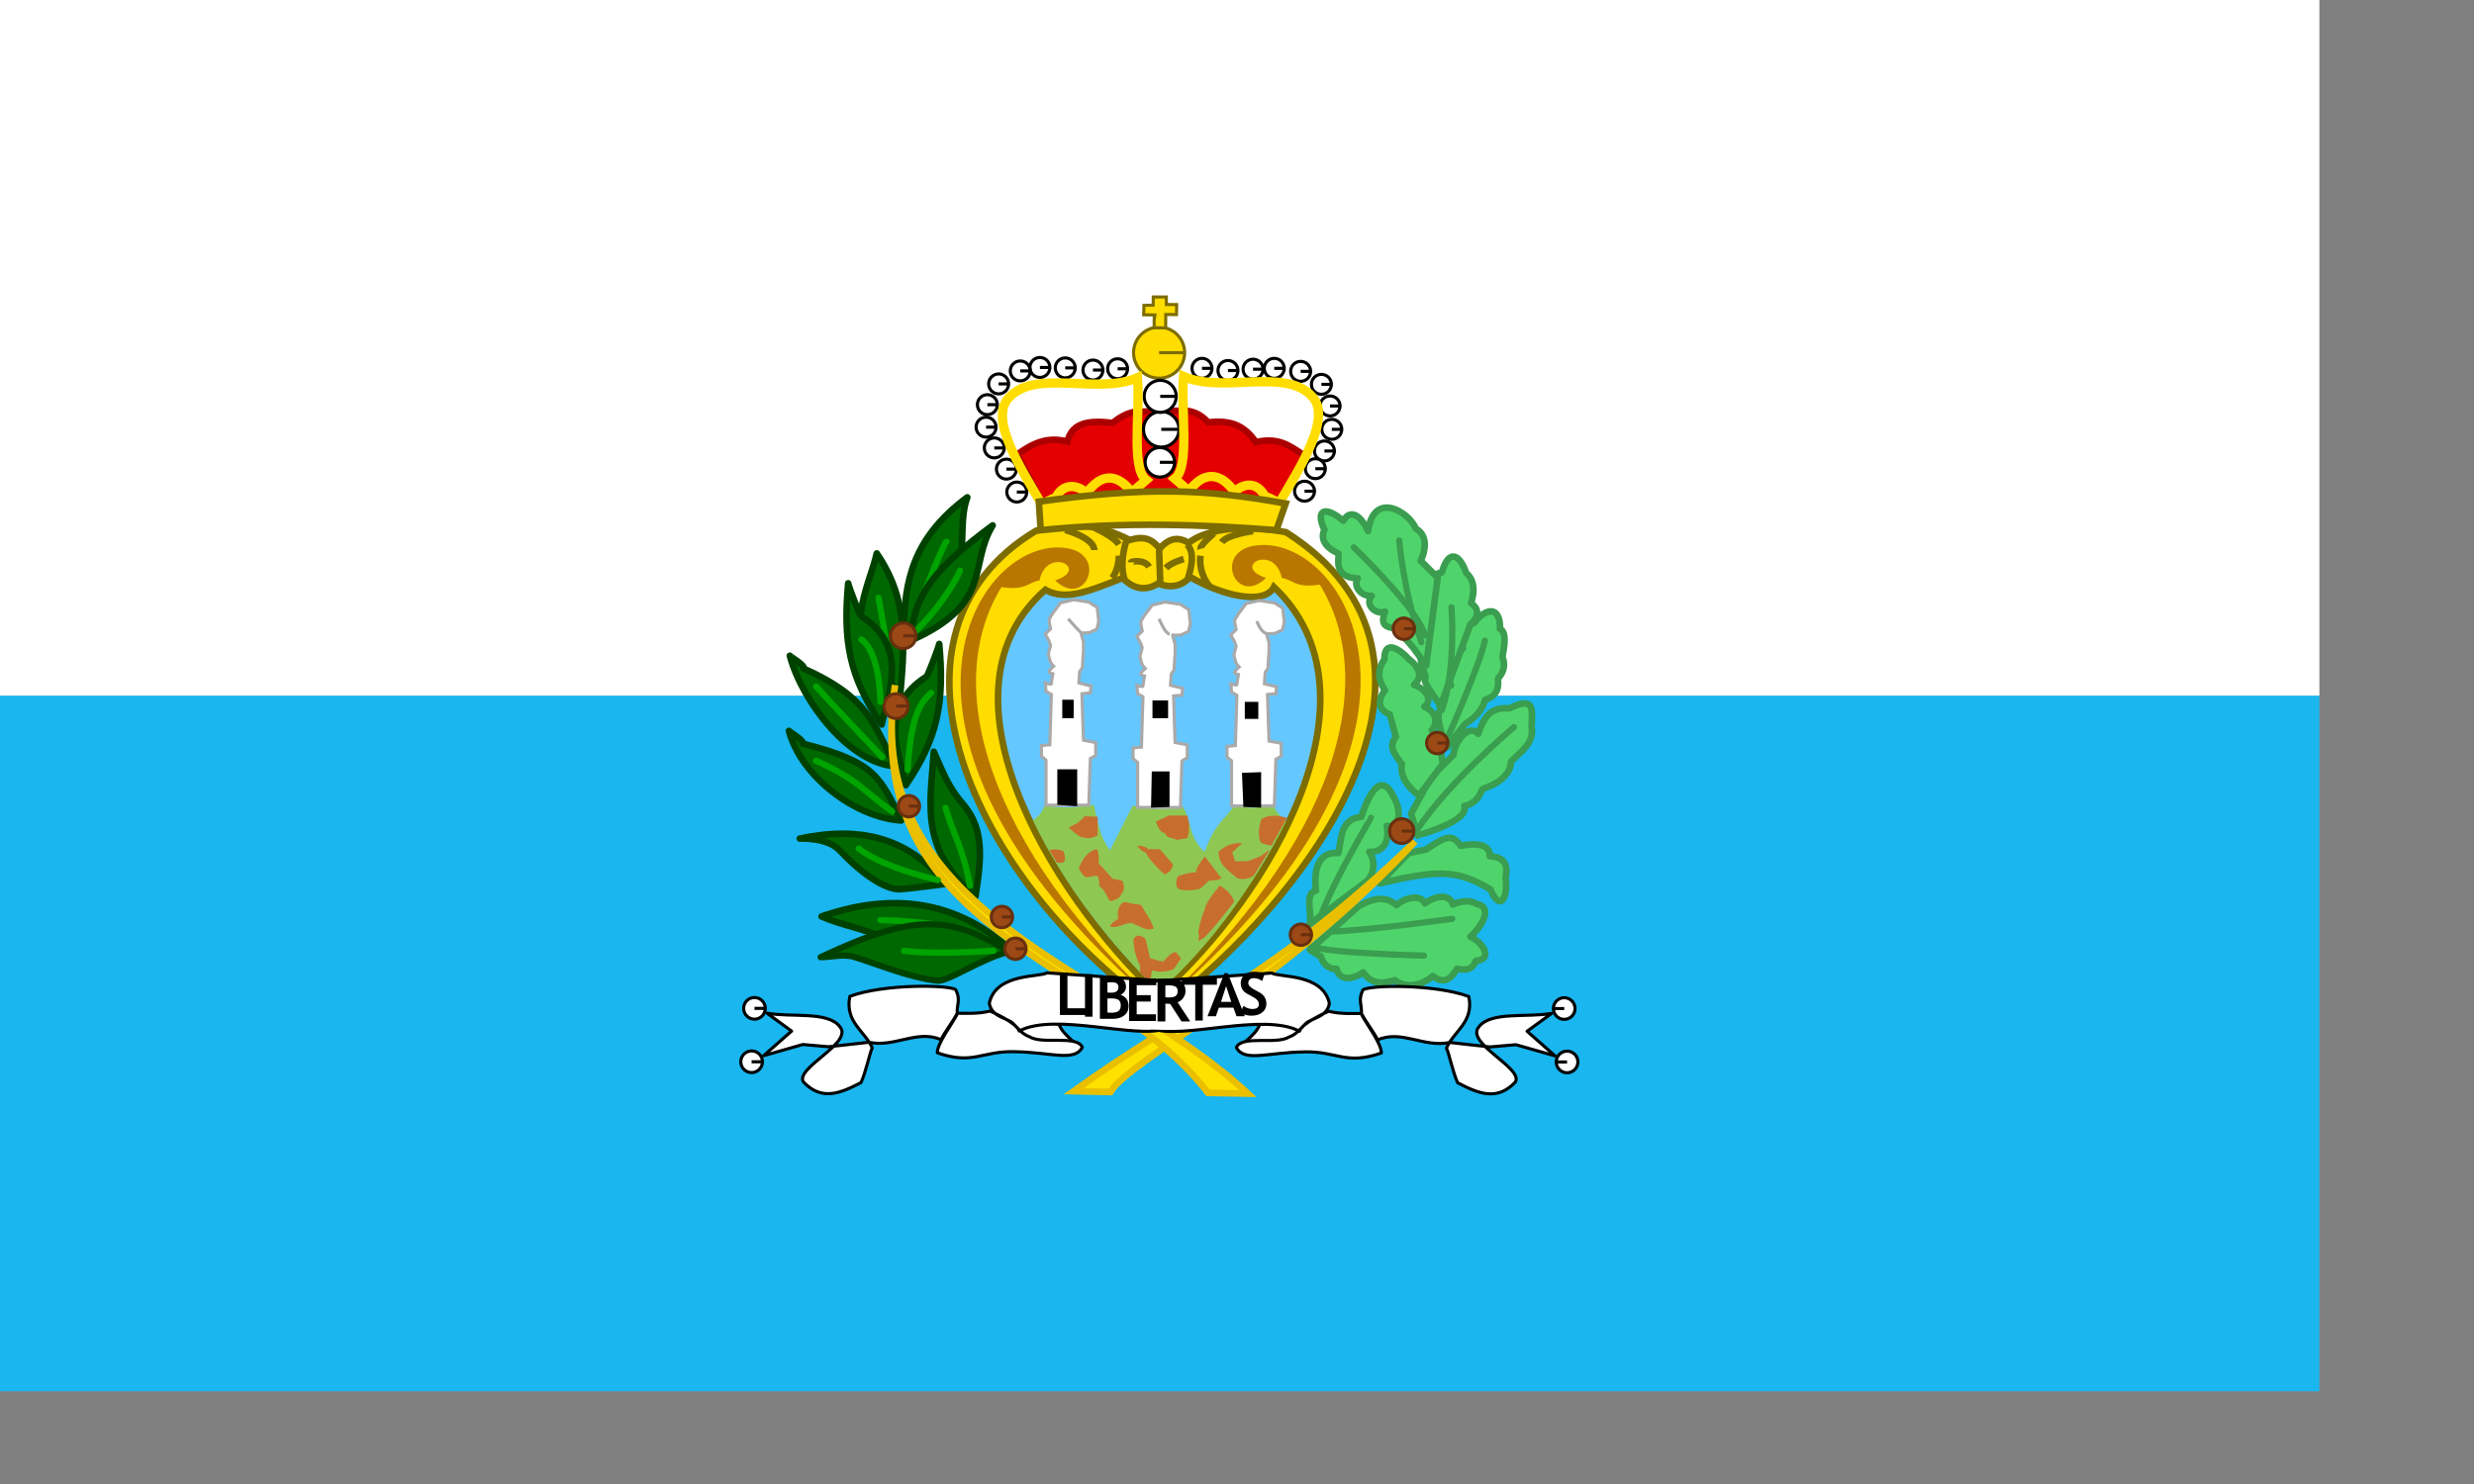 <?xml version="1.0" encoding="UTF-8" standalone="no"?>
<!-- Created with Sodipodi ("http://www.sodipodi.com/") -->
<!-- /Creative Commons Public Domain -->
<!--

-->
<svg
   xmlns:dc="http://purl.org/dc/elements/1.1/"
   xmlns:cc="http://creativecommons.org/ns#"
   xmlns:rdf="http://www.w3.org/1999/02/22-rdf-syntax-ns#"
   xmlns:svg="http://www.w3.org/2000/svg"
   xmlns="http://www.w3.org/2000/svg"
   xmlns:sodipodi="http://sodipodi.sourceforge.net/DTD/sodipodi-0.dtd"
   xmlns:inkscape="http://www.inkscape.org/namespaces/inkscape"
   height="480pt"
   id="svg600"
   sodipodi:docbase="/home/tobias/Desktop"
   sodipodi:docname="tobias_Flag_of_San_Marino.svg"
   sodipodi:version="0.32"
   width="800pt"
   inkscape:version="0.45.1+0.46pre1+devel"
   inkscape:output_extension="org.inkscape.output.svg.inkscape">
  <rect width="100%" height="100%" fill="#808080" stroke="none"/>
  <defs
     id="defs602">
    <inkscape:perspective
       sodipodi:type="inkscape:persp3d"
       inkscape:vp_x="-50 : 600 : 1"
       inkscape:vp_y="0 : 1000 : 0"
       inkscape:vp_z="700 : 600 : 1"
       inkscape:persp3d-origin="300 : 400 : 1"
       id="perspective164" />
    <inkscape:perspective
       sodipodi:type="inkscape:persp3d"
       inkscape:vp_x="0 : 300 : 1"
       inkscape:vp_y="0 : 1000 : 0"
       inkscape:vp_z="1000 : 300 : 1"
       inkscape:persp3d-origin="500 : 200 : 1"
       id="perspective163" />
  </defs>
  <sodipodi:namedview
     id="base"
     showgrid="false"
     inkscape:zoom="5.1171868"
     inkscape:cx="515.625"
     inkscape:cy="167.27941"
     inkscape:window-width="952"
     inkscape:window-height="704"
     inkscape:window-x="88"
     inkscape:window-y="132"
     inkscape:current-layer="svg600" />
  <g
     id="g1073">
    <rect
       height="300"
       id="rect1071"
       style="fill: rgb(25, 182, 239); fill-rule: evenodd; stroke-width: 1pt; fill-opacity: 1;"
       width="1000"
       x="0"
       y="300" />
    <rect
       height="300"
       id="rect1072"
       style="fill: rgb(255, 255, 255); fill-rule: evenodd; stroke-width: 1pt; fill-opacity: 1;"
       width="1000"
       x="0"
       y="-0" />
  </g>
  <g
     id="g910"
     transform="matrix(2.136, 0, 0, 2.136, -503.119, -297.644)">
    <path
       d="M 469.46 343.696 C 500.948 320.139 534.874 272.071 495.119 246.794 C 487.713 245.36 479.446 245.79 475.48 248.944 C 473.378 247.749 471.705 247.845 469.603 250.091 C 468.122 248.275 466.64 247.462 463.582 248.371 C 457.466 245.265 451.924 244.596 444.661 246.507 C 410.067 267.292 431.234 316.603 469.46 343.696 z "
       id="path630"
       sodipodi:nodetypes="ccccccc"
       style="fill: rgb(255, 221, 0); fill-rule: evenodd; stroke: rgb(125, 108, 0); stroke-opacity: 1; stroke-width: 1pt; stroke-linejoin: miter; stroke-linecap: butt; fill-opacity: 1;" />
    <g
       id="g892">
      <path
         d="M 527.695 290.202 C 527.695 290.202 531.239 285.436 531.361 285.436 C 534.905 283.358 535.272 280.67 535.272 280.67 C 538.816 279.57 537.716 276.637 537.96 276.271 C 539.672 274.438 539.06 272.604 538.816 271.993 C 538.816 271.505 540.038 266.983 538.327 266.372 C 538.408 261.565 535.435 262.013 533.072 265.15 C 530.546 265.883 529.976 267.961 530.872 270.283 C 527.572 270.283 527.45 275.049 528.428 277.737 C 524.029 277.615 526.473 282.503 526.35 282.748 C 524.884 283.481 527.45 290.447 527.695 290.202 z "
         id="path865"
         sodipodi:nodetypes="ccccccccccc"
         style="fill: rgb(79, 212, 107); fill-rule: evenodd; stroke: rgb(58, 157, 79); stroke-opacity: 1; stroke-width: 1pt; stroke-linejoin: round; stroke-linecap: butt; fill-opacity: 1;" />
      <g
         id="g876">
        <path
           d="M 499.953 331.142 C 500.686 331.59 501.42 332.038 502.153 332.486 C 502.601 334.156 504.149 335.216 505.331 334.931 C 505.901 337.497 508.671 337.131 510.708 335.664 C 512.337 338.027 514.334 338.068 517.063 337.253 C 519.507 339.045 522.685 338.271 524.762 336.397 C 527.002 338.23 528.51 336.886 529.65 334.931 C 531.401 335.379 532.786 335.094 533.438 333.342 C 536.86 333.057 535.149 329.839 532.339 328.454 C 534.579 326.498 537.064 322.465 533.561 321.854 C 532.461 321.04 530.384 321.203 528.795 321.977 C 528.388 320.184 525.902 319.736 523.173 321.732 C 522.236 319.736 518.977 320.673 517.429 322.099 C 515.474 320.388 513.152 320.388 509.73 322.343 C 506.471 325.276 503.212 328.209 499.953 331.142 z "
           id="path860"
           sodipodi:nodetypes="ccccccccccccccc"
           style="fill: rgb(79, 212, 107); fill-rule: evenodd; stroke: rgb(58, 157, 79); stroke-opacity: 1; stroke-width: 1pt; stroke-linejoin: round; stroke-linecap: butt; fill-opacity: 1;" />
        <path
           d="M 499.953 325.887 C 500.36 323.647 498.812 319.573 501.175 319.166 C 500.727 315.418 501.379 311.182 505.697 311.589 C 506.39 308.045 506.227 304.745 510.341 304.256 C 510.341 304.256 513.641 292.769 517.063 300.712 C 518.407 303.035 518.163 306.822 515.474 306.089 C 516.004 308.941 515.067 311.425 511.93 311.344 C 513.315 313.34 512.867 316.07 511.319 317.333 C 507.53 320.184 503.742 323.036 499.953 325.887 z "
           id="path861"
           sodipodi:nodetypes="ccccccccc"
           style="fill: rgb(79, 212, 107); fill-rule: evenodd; stroke: rgb(58, 157, 79); stroke-opacity: 1; stroke-width: 1pt; stroke-linejoin: round; stroke-linecap: butt; fill-opacity: 1;" />
        <path
           d="M 519.873 311.589 C 521.054 311.345 522.236 311.1 523.417 310.856 C 527.083 308.412 528.55 307.434 530.383 310.122 C 533.438 309.47 536.371 309.796 536.249 312.2 C 539.875 312.444 539.834 314.766 539.427 316.599 C 539.997 319.817 538.612 324.013 536.371 318.921 C 529.283 314.603 525.25 315.173 514.007 317.699 C 515.962 315.662 517.918 313.626 519.873 311.589 z "
           id="path862"
           sodipodi:nodetypes="cccccccc"
           style="fill: rgb(79, 212, 107); fill-rule: evenodd; stroke: rgb(58, 157, 79); stroke-opacity: 1; stroke-width: 1pt; stroke-linejoin: round; stroke-linecap: butt; fill-opacity: 1;" />
        <path
           d="M 521.706 308.045 C 521.829 307.923 532.216 305.234 531.116 302.057 C 534.049 301.568 534.661 298.635 534.783 298.635 C 540.893 296.68 540.526 293.135 540.526 293.135 C 542.278 291.261 545.374 289.387 544.682 286.047 C 544.886 282.259 545.211 279.937 540.16 282.381 C 536.371 282.014 535.027 284.214 533.927 287.514 C 532.135 285.396 529.243 288.777 528.917 291.791 C 528.917 291.791 524.273 296.313 524.273 296.435 C 524.273 296.557 520.362 303.645 520.362 303.645 C 520.81 305.112 521.258 306.578 521.706 308.045 z "
           id="path863"
           sodipodi:nodetypes="ccccccccccc"
           style="fill: rgb(79, 212, 107); fill-rule: evenodd; stroke: rgb(58, 157, 79); stroke-opacity: 1; stroke-width: 1pt; stroke-linejoin: round; stroke-linecap: butt; fill-opacity: 1;" />
        <path
           d="M 521.951 299.979 C 519.466 298.105 518.081 295.865 518.529 293.624 C 516.9 291.424 515.759 290.08 517.307 288.125 C 517.307 288.125 516.085 283.725 516.085 283.603 C 512.908 282.381 514.252 279.693 515.107 278.715 C 513.6 276.637 513.559 274.437 514.985 272.482 C 514.944 268.571 517.714 270.038 519.995 272.482 C 519.995 272.482 523.784 275.171 520.973 277.615 C 523.784 278.593 524.64 281.036 523.051 282.014 C 525.495 283.114 525.861 285.314 524.517 286.781 C 527.002 288.777 526.065 291.262 526.839 293.502 C 525.21 295.661 523.58 297.82 521.951 299.979 z "
           id="path864"
           sodipodi:nodetypes="cccccccccccc"
           style="fill: rgb(79, 212, 107); fill-rule: evenodd; stroke: rgb(58, 157, 79); stroke-opacity: 1; stroke-width: 1pt; stroke-linejoin: round; stroke-linecap: butt; fill-opacity: 1;" />
        <path
           d="M 526.35 281.77 C 526.228 281.648 522.195 276.515 523.295 276.148 C 523.051 274.559 521.829 272.848 522.562 271.26 C 520.566 269.264 520.525 266.902 522.073 265.028 C 520.729 263.195 521.34 260.751 523.173 259.162 C 522.603 256.147 524.721 255.455 526.595 254.884 C 527.98 250.036 530.22 251.299 531.483 255.006 C 533.398 256.676 533.113 259.202 532.461 261.117 C 534.742 262.665 533.357 264.579 532.339 265.394 C 530.343 270.853 528.346 276.311 526.35 281.77 z "
           id="path866"
           sodipodi:nodetypes="cccccccccc"
           style="fill: rgb(79, 212, 107); fill-rule: evenodd; stroke: rgb(58, 157, 79); stroke-opacity: 1; stroke-width: 1pt; stroke-linejoin: round; stroke-linecap: butt; fill-opacity: 1;" />
        <path
           d="M 525.739 255.984 C 524.598 254.843 523.458 253.703 522.317 252.562 C 523.201 250.749 523.913 247.553 521.34 246.085 C 519.921 242.629 512.826 238.345 511.685 246.574 C 510.605 244.091 508.345 241.645 506.675 244.497 C 502.968 241.32 500.972 242.297 502.886 246.33 C 502.886 246.33 501.176 249.018 505.697 251.096 C 506.064 251.462 504.231 255.984 509.608 256.106 C 508.59 257.654 510.26 259.813 512.419 259.65 C 510.871 261.565 513.478 263.602 515.107 262.828 C 514.414 264.946 514.455 265.965 517.429 266.25 C 518.529 267.513 519.629 268.775 520.729 270.038 C 521.625 271.26 522.521 272.482 523.417 273.704 C 524.191 267.797 524.965 261.891 525.739 255.984 z "
           id="path867"
           sodipodi:nodetypes="cccccccccccccc"
           style="fill: rgb(79, 212, 107); fill-rule: evenodd; stroke: rgb(58, 157, 79); stroke-opacity: 1; stroke-width: 1pt; stroke-linejoin: round; stroke-linecap: butt; fill-opacity: 1;" />
        <path
           d="M 527.818 288.045 C 527.991 287.872 534.385 273.182 535.249 268.688 "
           id="path868"
           style="fill: none; fill-rule: evenodd; stroke: rgb(58, 157, 79); stroke-opacity: 1; stroke-width: 1.25; stroke-linejoin: miter; stroke-linecap: round; fill-opacity: 1; stroke-dasharray: none;" />
        <path
           d="M 528.509 261.948 C 528.509 261.948 529.546 273.873 526.608 282.687 "
           id="path869"
           style="fill: none; fill-rule: evenodd; stroke: rgb(58, 157, 79); stroke-opacity: 1; stroke-width: 1.25; stroke-linejoin: miter; stroke-linecap: round; fill-opacity: 1; stroke-dasharray: none;" />
        <path
           d="M 508.807 249.85 C 508.807 249.85 521.942 262.466 523.151 267.651 "
           id="path870"
           style="fill: none; fill-rule: evenodd; stroke: rgb(58, 157, 79); stroke-opacity: 1; stroke-width: 1.25; stroke-linejoin: miter; stroke-linecap: round; fill-opacity: 1; stroke-dasharray: none;" />
        <path
           d="M 517.967 248.467 C 517.967 248.467 518.831 258.837 522.46 269.034 "
           id="path871"
           style="fill: none; fill-rule: evenodd; stroke: rgb(58, 157, 79); stroke-opacity: 1; stroke-width: 1.25; stroke-linejoin: miter; stroke-linecap: round; fill-opacity: 1; stroke-dasharray: none;" />
        <path
           d="M 541.126 286.144 C 541.126 286.144 527.991 297.205 521.596 306.883 "
           id="path872"
           style="fill: none; fill-rule: evenodd; stroke: rgb(58, 157, 79); stroke-opacity: 1; stroke-width: 1.25; stroke-linejoin: miter; stroke-linecap: round; fill-opacity: 1; stroke-dasharray: none;" />
        <path
           d="M 528.682 324.857 C 528.682 324.857 511.399 327.277 503.795 327.45 "
           id="path873"
           style="fill: none; fill-rule: evenodd; stroke: rgb(58, 157, 79); stroke-opacity: 1; stroke-width: 1.25; stroke-linejoin: miter; stroke-linecap: round; fill-opacity: 1; stroke-dasharray: none;" />
        <path
           d="M 522.979 332.289 C 522.979 332.289 501.548 331.77 499.992 330.215 "
           id="path874"
           style="fill: none; fill-rule: evenodd; stroke: rgb(58, 157, 79); stroke-opacity: 1; stroke-width: 1.25; stroke-linejoin: miter; stroke-linecap: round; fill-opacity: 1; stroke-dasharray: none;" />
        <path
           d="M 512.263 304.464 C 512.263 304.636 501.375 322.61 501.029 328.487 "
           id="path875"
           style="fill: none; fill-rule: evenodd; stroke: rgb(58, 157, 79); stroke-opacity: 1; stroke-width: 1.25; stroke-linejoin: miter; stroke-linecap: round; fill-opacity: 1; stroke-dasharray: none;" />
      </g>
    </g>
    <path
       d="M 469.343 340.234 C 446.669 318.847 423.444 278.709 446.547 258.425 C 450.653 260.754 455.494 258.67 462.174 256.035 C 464.196 258.241 466.769 258.793 469.343 257.138 C 472.223 258.364 474.368 257.383 475.778 255.851 C 482.335 259.651 490.73 261.612 492.691 257.874 C 515.426 279.444 492.384 319.767 469.343 340.234 z "
       id="path608"
       sodipodi:nodetypes="ccccccc"
       style="fill: rgb(101, 199, 255); fill-rule: evenodd; stroke: rgb(125, 108, 0); stroke-opacity: 1; stroke-width: 1pt; stroke-linejoin: miter; stroke-linecap: butt; fill-opacity: 1;" />
    <path
       d="M 469.469 339.611 C 459.732 329.821 450.848 318.968 444.046 304.995 C 445.21 304.015 445.751 303.711 446.364 301.995 C 449.857 302.486 451.695 302.608 456.291 301.811 C 457.21 305.243 457.394 308.123 459.6 311.003 C 461.132 308.001 462.664 304.998 464.196 301.995 C 467.321 302.731 471.182 302.915 474.123 301.995 C 476.023 304.569 475.349 308.43 478.719 311.371 C 480.741 305.427 482.764 304.998 484.786 301.811 C 487.789 302.853 489.689 302.424 492.14 301.627 C 493.427 303.098 492.784 303.074 495.127 305.233 C 488.984 317.432 480.56 329.684 469.469 339.611 z "
       id="path609"
       sodipodi:nodetypes="cccccccccccc"
       style="fill: rgb(143, 199, 83); fill-rule: evenodd; stroke: none; stroke-opacity: 1; stroke-width: 1pt; stroke-linejoin: miter; stroke-linecap: butt; fill-opacity: 1;" />
    <path
       d="M 442.88 239.303 A 2.009 2.009 0 1 0 438.862,239.303 A 2.009 2.009 0 1 0 442.88 239.303 L 440.871 239.303 z"
       id="path575"
       sodipodi:cx="440.871094"
       sodipodi:cy="239.303162"
       sodipodi:rx="2.008728"
       sodipodi:ry="2.008720"
       sodipodi:type="arc"
       style="fill-rule: evenodd; stroke: rgb(0, 0, 0); fill: rgb(255, 255, 255); fill-opacity: 1; stroke-opacity: 1; stroke-width: 0.625; stroke-linejoin: miter; stroke-linecap: butt; stroke-dasharray: none;"
       transform="translate(-0.087, -0.611)" />
    <path
       d="M 442.88 239.303 A 2.009 2.009 0 1 0 438.862,239.303 A 2.009 2.009 0 1 0 442.88 239.303 L 440.871 239.303 z"
       id="path576"
       sodipodi:cx="440.871094"
       sodipodi:cy="239.303162"
       sodipodi:rx="2.008728"
       sodipodi:ry="2.008720"
       sodipodi:type="arc"
       style="fill-rule: evenodd; stroke: rgb(0, 0, 0); fill: rgb(255, 255, 255); fill-opacity: 1; stroke-opacity: 1; stroke-width: 0.625; stroke-linejoin: miter; stroke-linecap: butt; stroke-dasharray: none;"
       transform="translate(-2.183, -5.24)" />
    <path
       d="M 442.88 239.303 A 2.009 2.009 0 1 0 438.862,239.303 A 2.009 2.009 0 1 0 442.88 239.303 L 440.871 239.303 z"
       id="path577"
       sodipodi:cx="440.871094"
       sodipodi:cy="239.303162"
       sodipodi:rx="2.008728"
       sodipodi:ry="2.008720"
       sodipodi:type="arc"
       style="fill-rule: evenodd; stroke: rgb(0, 0, 0); fill: rgb(255, 255, 255); fill-opacity: 1; stroke-opacity: 1; stroke-width: 0.625; stroke-linejoin: miter; stroke-linecap: butt; stroke-dasharray: none;"
       transform="translate(-4.629, -9.52)" />
    <path
       d="M 442.88 239.303 A 2.009 2.009 0 1 0 438.862,239.303 A 2.009 2.009 0 1 0 442.88 239.303 L 440.871 239.303 z"
       id="path578"
       sodipodi:cx="440.871094"
       sodipodi:cy="239.303162"
       sodipodi:rx="2.008728"
       sodipodi:ry="2.008720"
       sodipodi:type="arc"
       style="fill-rule: evenodd; stroke: rgb(0, 0, 0); fill: rgb(255, 255, 255); fill-opacity: 1; stroke-opacity: 1; stroke-width: 0.625; stroke-linejoin: miter; stroke-linecap: butt; stroke-dasharray: none;"
       transform="translate(-6.288, -13.712)" />
    <path
       d="M 442.88 239.303 A 2.009 2.009 0 1 0 438.862,239.303 A 2.009 2.009 0 1 0 442.88 239.303 L 440.871 239.303 z"
       id="path579"
       sodipodi:cx="440.871094"
       sodipodi:cy="239.303162"
       sodipodi:rx="2.008728"
       sodipodi:ry="2.008720"
       sodipodi:type="arc"
       style="fill-rule: evenodd; stroke: rgb(0, 0, 0); fill: rgb(255, 255, 255); fill-opacity: 1; stroke-opacity: 1; stroke-width: 0.625; stroke-linejoin: miter; stroke-linecap: butt; stroke-dasharray: none;"
       transform="translate(-6.026, -18.253)" />
    <path
       d="M 442.88 239.303 A 2.009 2.009 0 1 0 438.862,239.303 A 2.009 2.009 0 1 0 442.88 239.303 L 440.871 239.303 z"
       id="path580"
       sodipodi:cx="440.871094"
       sodipodi:cy="239.303162"
       sodipodi:rx="2.008728"
       sodipodi:ry="2.008720"
       sodipodi:type="arc"
       style="fill-rule: evenodd; stroke: rgb(0, 0, 0); fill: rgb(255, 255, 255); fill-opacity: 1; stroke-opacity: 1; stroke-width: 0.625; stroke-linejoin: miter; stroke-linecap: butt; stroke-dasharray: none;"
       transform="translate(4.577, -25.764)" />
    <path
       d="M 442.88 239.303 A 2.009 2.009 0 1 0 438.862,239.303 A 2.009 2.009 0 1 0 442.88 239.303 L 440.871 239.303 z"
       id="path581"
       sodipodi:cx="440.871094"
       sodipodi:cy="239.303162"
       sodipodi:rx="2.008728"
       sodipodi:ry="2.008720"
       sodipodi:type="arc"
       style="fill-rule: evenodd; stroke: rgb(0, 0, 0); fill: rgb(255, 255, 255); fill-opacity: 1; stroke-opacity: 1; stroke-width: 0.625; stroke-linejoin: miter; stroke-linecap: butt; stroke-dasharray: none;"
       transform="translate(0.611, -25.065)" />
    <path
       d="M 442.88 239.303 A 2.009 2.009 0 1 0 438.862,239.303 A 2.009 2.009 0 1 0 442.88 239.303 L 440.871 239.303 z"
       id="path582"
       sodipodi:cx="440.871094"
       sodipodi:cy="239.303162"
       sodipodi:rx="2.008728"
       sodipodi:ry="2.008720"
       sodipodi:type="arc"
       style="fill-rule: evenodd; stroke: rgb(0, 0, 0); fill: rgb(255, 255, 255); fill-opacity: 1; stroke-opacity: 1; stroke-width: 0.625; stroke-linejoin: miter; stroke-linecap: butt; stroke-dasharray: none;"
       transform="translate(-3.755, -22.445)" />
    <path
       d="M 442.88 239.303 A 2.009 2.009 0 1 0 438.862,239.303 A 2.009 2.009 0 1 0 442.88 239.303 L 440.871 239.303 z"
       id="path583"
       sodipodi:cx="440.871094"
       sodipodi:cy="239.303162"
       sodipodi:rx="2.008728"
       sodipodi:ry="2.008720"
       sodipodi:type="arc"
       style="fill-rule: evenodd; stroke: rgb(0, 0, 0); fill: rgb(255, 255, 255); fill-opacity: 1; stroke-opacity: 1; stroke-width: 0.625; stroke-linejoin: miter; stroke-linecap: butt; stroke-dasharray: none;"
       transform="translate(9.694, -25.677)" />
    <path
       d="M 442.88 239.303 A 2.009 2.009 0 1 0 438.862,239.303 A 2.009 2.009 0 1 0 442.88 239.303 L 440.871 239.303 z"
       id="path584"
       sodipodi:cx="440.871094"
       sodipodi:cy="239.303162"
       sodipodi:rx="2.008728"
       sodipodi:ry="2.008720"
       sodipodi:type="arc"
       style="fill-rule: evenodd; stroke: rgb(0, 0, 0); fill: rgb(255, 255, 255); fill-opacity: 1; stroke-opacity: 1; stroke-width: 0.625; stroke-linejoin: miter; stroke-linecap: butt; stroke-dasharray: none;"
       transform="translate(15.284, -25.24)" />
    <path
       d="M 442.88 239.303 A 2.009 2.009 0 1 0 438.862,239.303 A 2.009 2.009 0 1 0 442.88 239.303 L 440.871 239.303 z"
       id="path585"
       sodipodi:cx="440.871094"
       sodipodi:cy="239.303162"
       sodipodi:rx="2.008728"
       sodipodi:ry="2.008720"
       sodipodi:type="arc"
       style="fill-rule: evenodd; stroke: rgb(0, 0, 0); fill: rgb(255, 255, 255); fill-opacity: 1; stroke-opacity: 1; stroke-width: 0.625; stroke-linejoin: miter; stroke-linecap: butt; stroke-dasharray: none;"
       transform="translate(20.262, -25.502)" />
    <path
       d="M 442.88 239.303 A 2.009 2.009 0 1 0 438.862,239.303 A 2.009 2.009 0 1 0 442.88 239.303 L 440.871 239.303 z"
       id="path586"
       sodipodi:cx="440.871094"
       sodipodi:cy="239.303162"
       sodipodi:rx="2.008728"
       sodipodi:ry="2.008720"
       sodipodi:type="arc"
       style="fill-rule: evenodd; stroke: rgb(125, 108, 0); fill: rgb(255, 221, 0); fill-opacity: 1; stroke-opacity: 1; stroke-width: 0.244; stroke-linejoin: miter; stroke-linecap: butt; stroke-dasharray: none;"
       transform="matrix(2.565, 0, 0, 2.565, -661.329, -403.261)" />
    <path
       d="M 442.88 239.303 A 2.009 2.009 0 1 0 438.862,239.303 A 2.009 2.009 0 1 0 442.88 239.303 L 440.871 239.303 z"
       id="path587"
       sodipodi:cx="440.871094"
       sodipodi:cy="239.303162"
       sodipodi:rx="2.008728"
       sodipodi:ry="2.008720"
       sodipodi:type="arc"
       style="fill-rule: evenodd; stroke: rgb(0, 0, 0); fill: rgb(255, 255, 255); fill-opacity: 1; stroke-opacity: 1; stroke-width: 0.625; stroke-linejoin: miter; stroke-linecap: butt; stroke-dasharray: none;"
       transform="translate(37.292, -25.589)" />
    <path
       d="M 442.88 239.303 A 2.009 2.009 0 1 0 438.862,239.303 A 2.009 2.009 0 1 0 442.88 239.303 L 440.871 239.303 z"
       id="path588"
       sodipodi:cx="440.871094"
       sodipodi:cy="239.303162"
       sodipodi:rx="2.008728"
       sodipodi:ry="2.008720"
       sodipodi:type="arc"
       style="fill-rule: evenodd; stroke: rgb(0, 0, 0); fill: rgb(255, 255, 255); fill-opacity: 1; stroke-opacity: 1; stroke-width: 0.625; stroke-linejoin: miter; stroke-linecap: butt; stroke-dasharray: none;"
       transform="translate(42.533, -25.153)" />
    <path
       d="M 442.88 239.303 A 2.009 2.009 0 1 0 438.862,239.303 A 2.009 2.009 0 1 0 442.88 239.303 L 440.871 239.303 z"
       id="path589"
       sodipodi:cx="440.871094"
       sodipodi:cy="239.303162"
       sodipodi:rx="2.008728"
       sodipodi:ry="2.008720"
       sodipodi:type="arc"
       style="fill-rule: evenodd; stroke: rgb(0, 0, 0); fill: rgb(255, 255, 255); fill-opacity: 1; stroke-opacity: 1; stroke-width: 0.625; stroke-linejoin: miter; stroke-linecap: butt; stroke-dasharray: none;"
       transform="translate(47.598, -25.415)" />
    <path
       d="M 442.88 239.303 A 2.009 2.009 0 1 0 438.862,239.303 A 2.009 2.009 0 1 0 442.88 239.303 L 440.871 239.303 z"
       id="path590"
       sodipodi:cx="440.871094"
       sodipodi:cy="239.303162"
       sodipodi:rx="2.008728"
       sodipodi:ry="2.008720"
       sodipodi:type="arc"
       style="fill-rule: evenodd; stroke: rgb(0, 0, 0); fill: rgb(255, 255, 255); fill-opacity: 1; stroke-opacity: 1; stroke-width: 0.625; stroke-linejoin: miter; stroke-linecap: butt; stroke-dasharray: none;"
       transform="translate(51.877, -25.589)" />
    <path
       d="M 442.88 239.303 A 2.009 2.009 0 1 0 438.862,239.303 A 2.009 2.009 0 1 0 442.88 239.303 L 440.871 239.303 z"
       id="path591"
       sodipodi:cx="440.871094"
       sodipodi:cy="239.303162"
       sodipodi:rx="2.008728"
       sodipodi:ry="2.008720"
       sodipodi:type="arc"
       style="fill-rule: evenodd; stroke: rgb(0, 0, 0); fill: rgb(255, 255, 255); fill-opacity: 1; stroke-opacity: 1; stroke-width: 0.625; stroke-linejoin: miter; stroke-linecap: butt; stroke-dasharray: none;"
       transform="translate(57.205, -24.978)" />
    <path
       d="M 442.88 239.303 A 2.009 2.009 0 1 0 438.862,239.303 A 2.009 2.009 0 1 0 442.88 239.303 L 440.871 239.303 z"
       id="path592"
       sodipodi:cx="440.871094"
       sodipodi:cy="239.303162"
       sodipodi:rx="2.008728"
       sodipodi:ry="2.008720"
       sodipodi:type="arc"
       style="fill-rule: evenodd; stroke: rgb(0, 0, 0); fill: rgb(255, 255, 255); fill-opacity: 1; stroke-opacity: 1; stroke-width: 0.625; stroke-linejoin: miter; stroke-linecap: butt; stroke-dasharray: none;"
       transform="translate(61.397, -22.358)" />
    <path
       d="M 440.854 231.12 C 442.565 234.374 444.275 237.754 445.986 241.008 C 461.841 241.008 477.696 241.008 493.551 241.008 C 495.387 237.837 497.223 234.666 499.059 231.495 C 495.846 229.284 493.635 227.573 489.045 228.616 C 486.458 224.903 483.621 224.194 479.407 224.611 C 478.155 223.318 477.028 222.525 474.9 222.233 C 471.562 222.316 468.225 222.4 464.887 222.483 C 462.258 222.733 460.255 224.736 460.13 224.736 C 455.874 224.235 451.994 224.36 450.993 228.491 C 447.113 227.531 444.359 228.575 440.854 231.12 z "
       id="path605"
       sodipodi:nodetypes="ccccccccccc"
       style="fill: rgb(228, 0, 0); fill-rule: evenodd; stroke: rgb(172, 0, 0); stroke-opacity: 1; stroke-width: 1pt; stroke-linejoin: miter; stroke-linecap: butt; fill-opacity: 1;" />
    <path
       d="M 442.88 239.303 A 2.009 2.009 0 1 0 438.862,239.303 A 2.009 2.009 0 1 0 442.88 239.303 L 440.871 239.303 z"
       id="path593"
       sodipodi:cx="440.871094"
       sodipodi:cy="239.303162"
       sodipodi:rx="2.008728"
       sodipodi:ry="2.008720"
       sodipodi:type="arc"
       style="fill-rule: evenodd; stroke: rgb(0, 0, 0); fill: rgb(255, 255, 255); fill-opacity: 1; stroke-opacity: 1; stroke-width: 0.625; stroke-linejoin: miter; stroke-linecap: butt; stroke-dasharray: none;"
       transform="translate(63.144, -17.991)" />
    <path
       d="M 442.88 239.303 A 2.009 2.009 0 1 0 438.862,239.303 A 2.009 2.009 0 1 0 442.88 239.303 L 440.871 239.303 z"
       id="path594"
       sodipodi:cx="440.871094"
       sodipodi:cy="239.303162"
       sodipodi:rx="2.008728"
       sodipodi:ry="2.008720"
       sodipodi:type="arc"
       style="fill-rule: evenodd; stroke: rgb(0, 0, 0); fill: rgb(255, 255, 255); fill-opacity: 1; stroke-opacity: 1; stroke-width: 0.625; stroke-linejoin: miter; stroke-linecap: butt; stroke-dasharray: none;"
       transform="translate(63.493, -13.275)" />
    <path
       d="M 442.88 239.303 A 2.009 2.009 0 1 0 438.862,239.303 A 2.009 2.009 0 1 0 442.88 239.303 L 440.871 239.303 z"
       id="path595"
       sodipodi:cx="440.871094"
       sodipodi:cy="239.303162"
       sodipodi:rx="2.008728"
       sodipodi:ry="2.008720"
       sodipodi:type="arc"
       style="fill-rule: evenodd; stroke: rgb(0, 0, 0); fill: rgb(255, 255, 255); fill-opacity: 1; stroke-opacity: 1; stroke-width: 0.625; stroke-linejoin: miter; stroke-linecap: butt; stroke-dasharray: none;"
       transform="translate(62.008, -8.908)" />
    <path
       d="M 442.88 239.303 A 2.009 2.009 0 1 0 438.862,239.303 A 2.009 2.009 0 1 0 442.88 239.303 L 440.871 239.303 z"
       id="path596"
       sodipodi:cx="440.871094"
       sodipodi:cy="239.303162"
       sodipodi:rx="2.008728"
       sodipodi:ry="2.008720"
       sodipodi:type="arc"
       style="fill-rule: evenodd; stroke: rgb(0, 0, 0); fill: rgb(255, 255, 255); fill-opacity: 1; stroke-opacity: 1; stroke-width: 0.625; stroke-linejoin: miter; stroke-linecap: butt; stroke-dasharray: none;"
       transform="translate(60.174, -5.327)" />
    <path
       d="M 442.88 239.303 A 2.009 2.009 0 1 0 438.862,239.303 A 2.009 2.009 0 1 0 442.88 239.303 L 440.871 239.303 z"
       id="path597"
       sodipodi:cx="440.871094"
       sodipodi:cy="239.303162"
       sodipodi:rx="2.008728"
       sodipodi:ry="2.008720"
       sodipodi:type="arc"
       style="fill-rule: evenodd; stroke: rgb(0, 0, 0); fill: rgb(255, 255, 255); fill-opacity: 1; stroke-opacity: 1; stroke-width: 0.625; stroke-linejoin: miter; stroke-linecap: butt; stroke-dasharray: none;"
       transform="translate(57.991, -0.786)" />
    <path
       d="M 442.88 239.303 A 2.009 2.009 0 1 0 438.862,239.303 A 2.009 2.009 0 1 0 442.88 239.303 L 440.871 239.303 z"
       id="path598"
       sodipodi:cx="440.871094"
       sodipodi:cy="239.303162"
       sodipodi:rx="2.008728"
       sodipodi:ry="2.008720"
       sodipodi:type="arc"
       style="fill-rule: evenodd; stroke: rgb(0, 0, 0); fill: rgb(255, 255, 255); fill-opacity: 1; stroke-opacity: 1; stroke-width: 0.423; stroke-linejoin: miter; stroke-linecap: butt; stroke-dasharray: none;"
       transform="matrix(1.478, 0, 0, 1.478, -181.945, -121.001)" />
    <path
       d="M 442.88 239.303 A 2.009 2.009 0 1 0 438.862,239.303 A 2.009 2.009 0 1 0 442.88 239.303 L 440.871 239.303 z"
       id="path599"
       sodipodi:cx="440.871094"
       sodipodi:cy="239.303162"
       sodipodi:rx="2.008728"
       sodipodi:ry="2.008720"
       sodipodi:type="arc"
       style="fill-rule: evenodd; stroke: rgb(0, 0, 0); fill: rgb(255, 255, 255); fill-opacity: 1; stroke-opacity: 1; stroke-width: 0.351; stroke-linejoin: miter; stroke-linecap: butt; stroke-dasharray: none;"
       transform="matrix(1.783, 0, 0, 1.783, -316.131, -200.648)" />
    <path
       d="M 442.88 239.303 A 2.009 2.009 0 1 0 438.862,239.303 A 2.009 2.009 0 1 0 442.88 239.303 L 440.871 239.303 z"
       id="path600"
       sodipodi:cx="440.871094"
       sodipodi:cy="239.303162"
       sodipodi:rx="2.008728"
       sodipodi:ry="2.008720"
       sodipodi:type="arc"
       style="fill-rule: evenodd; stroke: rgb(0, 0, 0); fill: rgb(255, 255, 255); fill-opacity: 1; stroke-opacity: 1; stroke-width: 0.389; stroke-linejoin: miter; stroke-linecap: butt; stroke-dasharray: none;"
       transform="matrix(1.609, 0, 0, 1.609, -239.63, -165.667)" />
    <path
       d="M 468.511 205.517 C 468.511 204.961 468.494 203.017 468.533 202.939 L 466.389 202.9 L 466.45 200.994 L 468.311 200.972 L 468.333 199.306 L 470.972 199.306 L 470.972 200.833 L 473.055 200.833 L 473.012 202.861 L 470.85 202.839 L 470.833 205.556 L 468.511 205.517 z "
       id="path602"
       sodipodi:nodetypes="ccccccccccccc"
       style="fill: rgb(255, 221, 0); fill-rule: evenodd; stroke: rgb(125, 108, 0); stroke-opacity: 1; stroke-width: 0.625; stroke-linejoin: miter; stroke-linecap: butt; fill-opacity: 1; stroke-dasharray: none;" />
    <path
       d="M 445.737 241.008 C 441.48 233.79 435.225 223.978 439.102 219.729 C 444.478 213.64 457.084 219.145 465.137 215.598 C 465.721 222.483 463.802 233.873 466.89 236.252 C 465.93 237.086 464.97 237.921 464.011 238.755 C 462.258 236.502 458.957 233.483 454.874 238.88 C 452.537 236.837 449.881 237.196 448.63 239.913 C 447.44 240.073 447.509 240.549 445.737 241.008 z "
       id="path603"
       sodipodi:nodetypes="cscccccc"
       style="fill: none; fill-rule: evenodd; stroke: rgb(255, 221, 0); stroke-opacity: 1; stroke-width: 1.875; stroke-linejoin: miter; stroke-linecap: butt; fill-opacity: 1; stroke-dasharray: none;" />
    <path
       d="M 493.836 240.758 C 498.093 233.54 504.348 223.728 500.471 219.479 C 495.095 213.39 482.489 218.895 474.436 215.348 C 473.852 222.233 475.771 233.623 472.683 236.002 C 473.643 236.836 474.603 237.671 475.562 238.505 C 478.332 234.61 481.789 234.484 484.699 238.63 C 487.036 236.587 489.457 236.867 490.943 239.663 C 492.133 239.823 492.064 240.299 493.836 240.758 z "
       id="path604"
       sodipodi:nodetypes="cscccccc"
       style="fill: none; fill-rule: evenodd; stroke: rgb(255, 221, 0); stroke-opacity: 1; stroke-width: 1.875; stroke-linejoin: miter; stroke-linecap: butt; fill-opacity: 1; stroke-dasharray: none;" />
    <path
       d="M 445.61 246.391 C 462.717 244.639 478.572 245.264 493.176 246.391 C 493.802 244.597 494.427 242.802 495.053 241.008 C 478.447 238.004 466.973 237.629 445.235 240.633 C 445.36 242.552 445.485 244.472 445.61 246.391 z "
       id="path606"
       sodipodi:nodetypes="ccccc"
       style="fill: rgb(255, 221, 0); fill-rule: evenodd; stroke: rgb(125, 108, 0); stroke-opacity: 1; stroke-width: 1pt; stroke-linejoin: miter; stroke-linecap: butt; fill-opacity: 1;" />
    <path
       d="M 467.689 337.786 C 467.812 336.928 467.934 336.128 468.057 335.27 C 469.758 335.728 471.056 335.551 472.469 335.029 C 472.959 334.293 473.45 333.558 473.94 332.822 C 473.572 332.393 473.205 331.965 472.837 331.536 C 471.867 331.745 471.071 332.646 470.447 333.432 C 469.47 333.478 468.608 333.006 467.689 332.822 C 467.383 331.535 467.076 330.249 466.77 328.962 C 465.858 327.884 463.966 327.96 464.38 329.881 C 464.441 330.371 464.503 330.862 464.564 331.352 C 464.932 332.271 465.069 333.536 465.667 334.224 C 465.667 334.765 465.667 335.191 465.667 335.732 C 466.341 336.417 467.015 337.101 467.689 337.786 z "
       id="path610"
       sodipodi:nodetypes="ccccccccccccc"
       style="fill: rgb(199, 110, 46); fill-rule: evenodd; stroke: none; stroke-opacity: 1; stroke-width: 1pt; stroke-linejoin: miter; stroke-linecap: butt; fill-opacity: 1;" />
    <path
       d="M 468.424 326.814 C 467.145 327.448 465.627 326.345 464.012 325.711 C 462.541 325.61 461.359 326.835 459.6 326.446 C 459.921 325.491 460.703 325.343 461.255 324.791 C 460.851 322.311 462.174 321.482 462.542 321.482 C 462.909 321.482 464.38 321.85 464.38 321.85 C 464.87 321.911 465.361 321.973 465.851 322.034 C 466.709 323.627 467.912 325.048 468.424 326.814 z "
       id="path611"
       sodipodi:nodetypes="cccccccc"
       style="fill: rgb(199, 110, 46); fill-rule: evenodd; stroke: none; stroke-opacity: 1; stroke-width: 1pt; stroke-linejoin: miter; stroke-linecap: butt; fill-opacity: 1;" />
    <path
       d="M 459.685 359.827 C 463.927 352.94 493.46 339.11 521.174 309.247 C 492.964 336.409 475.333 343.077 452.247 359.661 C 454.726 359.716 457.206 359.772 459.685 359.827 z "
       id="path613"
       sodipodi:nodetypes="cccc"
       style="fill: rgb(255, 225, 0); fill-rule: evenodd; stroke: rgb(233, 191, 0); stroke-opacity: 1; stroke-width: 1pt; stroke-linejoin: miter; stroke-linecap: butt; fill-opacity: 1;" />
    <path
       d="M 500.279 328.072 A 2.15 2.15 0 1 0 495.979,328.072 A 2.15 2.15 0 1 0 500.279 328.072 L 498.129 328.072 z"
       id="path617"
       sodipodi:cx="498.129120"
       sodipodi:cy="328.071655"
       sodipodi:rx="2.150177"
       sodipodi:ry="2.150192"
       sodipodi:type="arc"
       style="fill-rule: evenodd; stroke: rgb(104, 48, 14); fill: rgb(157, 73, 22); fill-opacity: 1; stroke-opacity: 1; stroke-width: 0.625; stroke-linejoin: miter; stroke-linecap: butt; stroke-dasharray: none;"
       transform="" />
    <path
       d="M 520.921 306.713 A 2.437 2.437 0 1 0 516.048,306.713 A 2.437 2.437 0 1 0 520.921 306.713 L 518.484 306.713 z"
       id="path618"
       sodipodi:cx="518.484375"
       sodipodi:cy="306.713043"
       sodipodi:rx="2.436859"
       sodipodi:ry="2.436859"
       sodipodi:type="arc"
       style="fill-rule: evenodd; stroke: rgb(104, 48, 14); fill: rgb(157, 73, 22); fill-opacity: 1; stroke-opacity: 1; stroke-width: 0.625; stroke-linejoin: miter; stroke-linecap: butt; stroke-dasharray: none;"
       transform="translate(-3.72529e-07, 0.43)" />
    <path
       d="M 527.228 289.225 A 2.15 2.15 0 1 0 522.928,289.225 A 2.15 2.15 0 1 0 527.228 289.225 L 525.078 289.225 z"
       id="path619"
       sodipodi:cx="525.078247"
       sodipodi:cy="289.224731"
       sodipodi:rx="2.150177"
       sodipodi:ry="2.150192"
       sodipodi:type="arc"
       style="fill-rule: evenodd; stroke: rgb(104, 48, 14); fill: rgb(157, 73, 22); fill-opacity: 1; stroke-opacity: 1; stroke-width: 0.625; stroke-linejoin: miter; stroke-linecap: butt; stroke-dasharray: none;"
       transform="translate(0.573, 0.143)" />
    <path
       d="M 521.065 266.289 A 2.15 2.15 0 1 0 516.764,266.289 A 2.15 2.15 0 1 0 521.065 266.289 L 518.914 266.289 z"
       id="path620"
       sodipodi:cx="518.914368"
       sodipodi:cy="266.289307"
       sodipodi:rx="2.150208"
       sodipodi:ry="2.150192"
       sodipodi:type="arc"
       style="fill-rule: evenodd; stroke: rgb(104, 48, 14); fill: rgb(157, 73, 22); fill-opacity: 1; stroke-opacity: 1; stroke-width: 0.625; stroke-linejoin: miter; stroke-linecap: butt; stroke-dasharray: none;" />
    <path
       d="M 446.681 301.904 C 446.681 301.442 446.681 292.81 446.681 292.81 L 445.756 292.04 L 445.756 289.882 L 447.452 289.728 L 447.76 279.555 L 446.681 278.938 L 446.527 277.243 C 446.527 277.243 447.76 277.705 447.76 277.397 C 447.76 277.089 448.068 275.393 448.068 275.393 C 448.068 275.393 447.298 275.239 447.298 274.931 C 447.298 274.623 448.222 273.852 448.222 273.852 C 448.222 273.852 447.76 273.389 447.606 273.081 C 447.452 272.773 447.144 271.386 447.144 271.386 L 447.606 269.69 L 447.298 268.765 L 446.527 267.378 L 447.606 266.299 C 447.606 266.299 447.298 264.912 447.298 264.604 C 447.298 264.296 448.068 263.063 448.222 262.908 C 448.377 262.754 449.61 261.059 449.61 261.059 L 452.23 260.442 L 455.313 260.905 L 457.008 261.984 L 457.316 264.758 C 457.316 264.758 457.008 266.453 456.854 266.453 C 456.7 266.453 455.467 267.07 455.467 267.07 C 455.467 267.07 453.925 267.224 453.771 267.07 C 453.617 266.916 454.234 268.92 454.234 268.92 L 454.234 270.769 L 454.08 273.081 C 454.08 273.081 454.08 274.16 453.925 274.314 C 453.771 274.468 453.463 274.931 453.463 274.931 L 453.309 277.243 L 455.775 277.859 L 455.621 279.247 L 453.925 279.401 L 454.234 288.803 L 456.7 289.265 L 456.7 291.886 L 455.621 292.502 L 455.313 301.904 L 446.681 301.904 z "
       id="path631"
       style="fill: rgb(255, 255, 255); fill-rule: evenodd; stroke: rgb(169, 169, 169); stroke-width: 0.625;" />
    <path
       d="M 484.136 302.058 C 484.136 301.596 484.136 292.964 484.136 292.964 L 483.211 292.194 L 483.211 290.036 L 484.907 289.882 L 485.215 279.709 L 484.136 279.092 L 483.982 277.397 C 483.982 277.397 485.215 277.859 485.215 277.551 C 485.215 277.243 485.523 275.547 485.523 275.547 C 485.523 275.547 484.753 275.393 484.753 275.085 C 484.753 274.777 485.677 274.006 485.677 274.006 C 485.677 274.006 485.215 273.543 485.061 273.235 C 484.907 272.927 484.599 271.54 484.599 271.54 L 485.061 269.844 L 484.753 268.919 L 483.982 267.532 L 485.061 266.453 C 485.061 266.453 484.753 265.066 484.753 264.758 C 484.753 264.45 485.523 263.217 485.677 263.062 C 485.832 262.908 487.065 261.213 487.065 261.213 L 489.685 260.596 L 492.768 261.059 L 494.463 262.138 L 494.771 264.912 C 494.771 264.912 494.463 266.607 494.309 266.607 C 494.155 266.607 492.922 267.224 492.922 267.224 C 492.922 267.224 491.38 267.378 491.226 267.224 C 491.072 267.07 491.689 269.074 491.689 269.074 L 491.689 270.923 L 491.535 273.235 C 491.535 273.235 491.535 274.314 491.38 274.468 C 491.226 274.622 490.918 275.085 490.918 275.085 L 490.764 277.397 L 493.23 278.013 L 493.076 279.401 L 491.38 279.555 L 491.689 288.957 L 494.155 289.419 L 494.155 292.04 L 493.076 292.656 L 492.768 302.058 L 484.136 302.058 z "
       id="path632"
       style="fill: rgb(255, 255, 255); fill-rule: evenodd; stroke: rgb(169, 169, 169); stroke-width: 0.625;" />
    <path
       d="M 465.177 302.366 C 465.177 301.904 465.177 293.272 465.177 293.272 L 464.252 292.502 L 464.252 290.344 L 465.948 290.19 L 466.256 280.017 L 465.177 279.4 L 465.023 277.705 C 465.023 277.705 466.256 278.167 466.256 277.859 C 466.256 277.551 466.564 275.855 466.564 275.855 C 466.564 275.855 465.794 275.701 465.794 275.393 C 465.794 275.085 466.718 274.314 466.718 274.314 C 466.718 274.314 466.256 273.851 466.102 273.543 C 465.948 273.235 465.64 271.848 465.64 271.848 L 466.102 270.152 L 465.794 269.227 L 465.023 267.84 L 466.102 266.761 C 466.102 266.761 465.794 265.374 465.794 265.066 C 465.794 264.758 466.564 263.525 466.718 263.37 C 466.873 263.216 468.106 261.521 468.106 261.521 L 470.726 260.904 L 473.809 261.367 L 475.504 262.446 L 475.812 265.22 C 475.812 265.22 475.504 266.915 475.35 266.915 C 475.196 266.915 473.963 267.532 473.963 267.532 C 473.963 267.532 472.421 267.686 472.267 267.532 C 472.113 267.378 472.73 269.382 472.73 269.382 L 472.73 271.231 L 472.576 273.543 C 472.576 273.543 472.576 274.622 472.421 274.776 C 472.267 274.93 471.959 275.393 471.959 275.393 L 471.805 277.705 L 474.271 278.321 L 474.117 279.709 L 472.421 279.863 L 472.73 289.265 L 475.196 289.727 L 475.196 292.348 L 474.117 292.964 L 473.809 302.366 L 465.177 302.366 z "
       id="path633"
       style="fill: rgb(255, 255, 255); fill-rule: evenodd; stroke: rgb(169, 169, 169); stroke-width: 0.625;" />
    <path
       d="M 448.961 301.839 L 448.961 294.672 L 452.975 294.672 L 452.975 302.126 L 448.961 301.839 z "
       id="path624"
       style="fill-rule: evenodd; stroke-width: 1pt;" />
    <path
       d="M 467.883 302.413 L 468.026 295.102 L 471.61 295.102 L 471.61 302.269 L 467.883 302.413 z "
       id="path625"
       style="fill-rule: evenodd; stroke-width: 1pt;" />
    <path
       d="M 486.518 302.269 L 486.231 295.389 L 490.102 295.245 L 490.102 302.413 L 486.518 302.269 z "
       id="path626"
       style="fill-rule: evenodd; stroke-width: 1pt;" />
    <rect
       height="3.727"
       id="rect627"
       style="fill-rule: evenodd; stroke-width: 1pt;"
       width="2.294"
       x="449.965"
       y="280.624" />
    <rect
       height="3.584"
       id="rect628"
       style="fill-rule: evenodd; stroke-width: 1pt;"
       width="3.154"
       x="468.17"
       y="280.767" />
    <rect
       height="3.44"
       id="rect629"
       style="fill-rule: evenodd; stroke-width: 1pt;"
       width="2.724"
       x="486.805"
       y="281.054" />
    <path
       d="M 451.151 264.296 C 453.617 267.07 453.771 267.07 453.771 267.07 "
       id="path644"
       style="fill: none; fill-rule: evenodd; stroke: rgb(168, 168, 168); stroke-opacity: 1; stroke-width: 0.625; stroke-linejoin: miter; stroke-linecap: butt; fill-opacity: 1; stroke-dasharray: none;" />
    <path
       d="M 469.493 264.296 C 469.955 265.22 470.726 267.224 471.651 267.378 "
       id="path645"
       style="fill: none; fill-rule: evenodd; stroke: rgb(168, 168, 168); stroke-opacity: 1; stroke-width: 0.625; stroke-linejoin: miter; stroke-linecap: butt; fill-opacity: 1; stroke-dasharray: none;" />
    <path
       d="M 489.222 264.758 C 489.222 264.758 489.993 266.916 491.072 267.224 "
       id="path646"
       style="fill: none; fill-rule: evenodd; stroke: rgb(168, 168, 168); stroke-opacity: 1; stroke-width: 0.625; stroke-linejoin: miter; stroke-linecap: butt; fill-opacity: 1; stroke-dasharray: none;" />
    <path
       d="M 448.526 256.526 C 455.737 254.195 446.841 249.533 445.364 256.526 C 443.031 256.903 442.729 258.634 437.686 257.882 C 425.491 277.755 434.524 309.823 470.206 343.021 C 406.295 288.633 432.268 248.404 449.966 249.921 C 459.592 250.579 454.736 262.586 448.526 256.526 z "
       id="path656"
       sodipodi:fill-cmyk="(0 0.358491 1 0.273585)"
       sodipodi:nodetypes="cccccc"
       style="fill: rgb(185, 119, 0); fill-rule: evenodd; stroke: none; stroke-opacity: 1; stroke-width: 1pt; stroke-linejoin: miter; stroke-linecap: butt; fill-opacity: 1;" />
    <path
       d="M 450.538 246.344 C 450.538 246.344 456.41 247.925 456.41 250.409 "
       id="path658"
       style="fill: none; fill-rule: evenodd; stroke: rgb(125, 108, 0); stroke-opacity: 1; stroke-width: 1pt; stroke-linejoin: miter; stroke-linecap: butt; fill-opacity: 1;" />
    <path
       d="M 456.41 245.893 C 456.41 245.893 460.475 247.699 461.378 249.28 "
       id="path659"
       style="fill: none; fill-rule: evenodd; stroke: rgb(125, 108, 0); stroke-opacity: 1; stroke-width: 1pt; stroke-linejoin: miter; stroke-linecap: butt; fill-opacity: 1;" />
    <path
       d="M 488.479 246.57 C 488.479 246.57 483.284 247.248 482.155 248.828 "
       id="path660"
       style="fill: none; fill-rule: evenodd; stroke: rgb(125, 108, 0); stroke-opacity: 1; stroke-width: 1pt; stroke-linejoin: miter; stroke-linecap: butt; fill-opacity: 1;" />
    <path
       d="M 480.574 247.022 C 480.574 247.022 477.639 249.506 477.864 250.183 "
       id="path661"
       style="fill: none; fill-rule: evenodd; stroke: rgb(125, 108, 0); stroke-opacity: 1; stroke-width: 1pt; stroke-linejoin: miter; stroke-linecap: butt; fill-opacity: 1;" />
    <path
       d="M 479.897 257.862 C 479.445 257.636 477.413 254.926 477.864 251.538 "
       id="path662"
       style="fill: none; fill-rule: evenodd; stroke: rgb(125, 108, 0); stroke-opacity: 1; stroke-width: 1pt; stroke-linejoin: miter; stroke-linecap: butt; fill-opacity: 1;" />
    <path
       d="M 460.023 256.055 C 460.023 256.055 461.378 254.474 461.378 251.538 "
       id="path663"
       style="fill: none; fill-rule: evenodd; stroke: rgb(125, 108, 0); stroke-opacity: 1; stroke-width: 1pt; stroke-linejoin: miter; stroke-linecap: butt; fill-opacity: 1;" />
    <path
       d="M 469.508 250.409 L 469.734 256.958 "
       id="path664"
       style="fill: none; fill-rule: evenodd; stroke: rgb(125, 108, 0); stroke-opacity: 1; stroke-width: 1pt; stroke-linejoin: miter; stroke-linecap: butt; fill-opacity: 1;" />
    <path
       d="M 475.38 256.055 C 475.38 255.603 477.187 251.313 475.154 249.28 "
       id="path665"
       style="fill: none; fill-rule: evenodd; stroke: rgb(125, 108, 0); stroke-opacity: 1; stroke-width: 1pt; stroke-linejoin: miter; stroke-linecap: butt; fill-opacity: 1;" />
    <path
       d="M 462.959 248.377 C 462.959 248.377 461.378 252.668 462.508 256.281 "
       id="path666"
       style="fill: none; fill-rule: evenodd; stroke: rgb(125, 108, 0); stroke-opacity: 1; stroke-width: 1pt; stroke-linejoin: miter; stroke-linecap: butt; fill-opacity: 1;" />
    <path
       d="M 474.477 252.216 C 474.477 252.216 471.993 252.893 470.863 254.023 "
       id="path667"
       style="fill: none; fill-rule: evenodd; stroke: rgb(125, 108, 0); stroke-opacity: 1; stroke-width: 1pt; stroke-linejoin: miter; stroke-linecap: butt; fill-opacity: 1;" />
    <path
       d="M 463.863 252.893 C 463.863 252.668 466.573 252.216 467.476 253.797 "
       id="path668"
       style="fill: none; fill-rule: evenodd; stroke: rgb(125, 108, 0); stroke-opacity: 1; stroke-width: 1pt; stroke-linejoin: miter; stroke-linecap: butt; fill-opacity: 1;" />
    <path
       d="M 459.589 321.271 C 459.704 321.329 461.838 320.867 461.838 319.829 C 462.934 319.137 462.126 317.176 462.126 317.176 C 461.453 317.041 460.781 316.907 460.108 316.772 C 459.185 315.734 458.262 314.696 457.339 313.658 C 457.205 312.697 457.532 311.794 456.936 310.775 C 455.033 311.275 453.937 312.87 453.302 314.696 C 453.764 315.273 453.822 315.907 454.687 316.426 C 455.59 316.58 456.205 316.042 457.051 316.196 C 457.493 316.965 457.358 317.619 457.512 318.33 C 458.666 319.137 458.897 320.291 459.589 321.271 z "
       id="path627"
       sodipodi:nodetypes="ccccccccccc"
       style="fill: rgb(199, 110, 46); fill-rule: evenodd; stroke: none; stroke-opacity: 1; stroke-width: 1pt; stroke-linejoin: miter; stroke-linecap: butt; fill-opacity: 1;" />
    <path
       d="M 457.109 307.949 C 457.109 307.891 457.109 304.258 457.109 304.258 C 456.225 304.219 455.34 304.181 454.456 304.142 C 454.129 304.7 453.514 304.969 453.129 305.469 C 452.514 305.777 451.899 306.084 451.284 306.392 C 452.053 307.315 452.995 307.834 453.591 308.295 C 454.937 308.699 456.052 308.699 457.109 307.949 z "
       id="path628"
       sodipodi:nodetypes="ccccccc"
       style="fill: rgb(199, 110, 46); fill-rule: evenodd; stroke: none; stroke-opacity: 1; stroke-width: 1pt; stroke-linejoin: miter; stroke-linecap: butt; fill-opacity: 1;" />
    <path
       d="M 448.804 313.428 C 448.323 312.62 447.843 311.813 447.362 311.005 C 448.246 310.717 449.361 310.832 450.188 311.178 C 450.188 311.178 450.823 312.678 450.361 313.254 C 450.13 313.773 448.746 313.543 448.804 313.428 z "
       id="path629"
       sodipodi:nodetypes="ccccc"
       style="fill: rgb(199, 110, 46); fill-rule: evenodd; stroke: none; stroke-opacity: 1; stroke-width: 1pt; stroke-linejoin: miter; stroke-linecap: butt; fill-opacity: 1;" />
    <path
       d="M 470.719 315.907 C 471.488 315.523 472.199 314.85 472.334 313.889 C 471.45 312.87 470.565 311.851 469.681 310.832 C 468.874 310.813 468.066 310.794 467.259 310.775 C 466.702 310.198 465.798 310.083 465.068 310.083 C 465.068 310.083 465.818 311.236 466.798 311.467 C 467.49 313.023 470.489 315.907 470.719 315.907 z "
       id="path634"
       sodipodi:nodetypes="ccccccc"
       style="fill: rgb(199, 110, 46); fill-rule: evenodd; stroke: none; stroke-opacity: 1; stroke-width: 1pt; stroke-linejoin: miter; stroke-linecap: butt; fill-opacity: 1;" />
    <path
       d="M 473.315 316.253 C 473.315 316.196 475.679 315.388 476.948 315.504 C 476.833 314.523 478.736 312.274 478.736 312.274 C 479.851 313.735 480.966 315.196 482.081 316.657 C 481.466 317.176 480.389 317.003 479.543 317.176 C 479.543 317.176 477.928 318.733 477.755 318.791 C 477.582 318.849 474.641 319.54 473.199 318.676 C 472.565 317.465 473.372 316.08 473.315 316.253 z "
       id="path635"
       sodipodi:nodetypes="cccccccc"
       style="fill: rgb(199, 110, 46); fill-rule: evenodd; stroke: none; stroke-opacity: 1; stroke-width: 1pt; stroke-linejoin: miter; stroke-linecap: butt; fill-opacity: 1;" />
    <path
       d="M 475.218 308.583 C 475.622 307.18 475.737 305.776 475.218 304.027 C 475.218 304.027 471.411 303.969 471.411 304.027 C 471.411 304.084 468.874 305.18 468.874 305.238 C 468.874 305.296 469.682 307.718 470.662 307.487 C 471.104 308.775 472.411 308.448 473.026 308.929 C 473.757 308.814 474.487 308.698 475.218 308.583 z "
       id="path636"
       sodipodi:nodetypes="ccccccc"
       style="fill: rgb(199, 110, 46); fill-rule: evenodd; stroke: none; stroke-opacity: 1; stroke-width: 1pt; stroke-linejoin: miter; stroke-linecap: butt; fill-opacity: 1;" />
    <path
       d="M 490.155 304.719 C 489.636 306.315 489.348 308.026 490.097 309.564 C 490.789 309.679 491.597 310.14 492.231 310.025 C 493.25 308.179 494.269 306.334 495.288 304.488 C 493.173 303.815 491.462 303.892 490.155 304.719 z "
       id="path637"
       sodipodi:nodetypes="ccccc"
       style="fill: rgb(199, 110, 46); fill-rule: evenodd; stroke: none; stroke-opacity: 1; stroke-width: 1pt; stroke-linejoin: miter; stroke-linecap: butt; fill-opacity: 1;" />
    <path
       d="M 491.1 256.027 C 483.889 253.696 492.785 249.034 494.262 256.027 C 496.595 256.404 496.897 258.135 501.94 257.383 C 514.135 277.256 505.102 309.324 469.42 342.522 C 533.331 288.134 507.358 247.905 489.66 249.422 C 480.034 250.08 484.89 262.087 491.1 256.027 z "
       id="path742"
       sodipodi:fill-cmyk="(0 0.358491 1 0.273585)"
       sodipodi:nodetypes="cccccc"
       style="fill: rgb(185, 119, 0); fill-rule: evenodd; stroke: none; stroke-opacity: 1; stroke-width: 1pt; stroke-linejoin: miter; stroke-linecap: butt; fill-opacity: 1;" />
    <path
       d="M 491.827 310.948 C 491.712 310.948 489.982 312.216 489.982 312.216 C 489.155 312.543 488.329 312.87 487.502 313.197 C 486.618 313.216 485.733 313.235 484.849 313.254 C 484.657 312.639 484.464 312.024 484.272 311.409 C 484.945 310.813 485.618 310.217 486.291 309.621 C 484.58 309.371 482.869 310.044 481.504 311.294 C 481.504 311.294 481.504 313.312 482.658 314.293 C 483.35 315.157 485.368 316.715 485.368 316.715 C 486.637 316.965 487.848 316.753 488.655 316.08 C 489.712 314.369 490.77 312.659 491.827 310.948 z "
       id="path638"
       sodipodi:nodetypes="ccccccccccc"
       style="fill: rgb(199, 110, 46); fill-rule: evenodd; stroke: none; stroke-opacity: 1; stroke-width: 1pt; stroke-linejoin: miter; stroke-linecap: butt; fill-opacity: 1;" />
    <path
       d="M 477.87 329.057 C 478.736 329.288 484.676 321.387 484.676 321.387 C 484.157 319.907 483.003 318.83 481.734 318.157 C 481.734 318.157 478.85 321.559 478.793 322.713 C 478.332 323.751 477.006 327.73 477.582 328.25 C 477.524 328.365 477.294 329.979 477.87 329.057 z "
       id="path639"
       sodipodi:nodetypes="cccccc"
       style="fill: rgb(199, 110, 46); fill-rule: evenodd; stroke: none; stroke-opacity: 1; stroke-width: 1pt; stroke-linejoin: miter; stroke-linecap: butt; fill-opacity: 1;" />
    <path
       d="M 439.017 330.595 C 430.122 322.858 418.12 318.593 401.366 324.381 C 405.874 326.331 410.748 327.001 414.891 329.133 C 422.933 329.62 430.975 330.108 439.017 330.595 z "
       id="path745"
       sodipodi:nodetypes="cccc"
       style="fill: rgb(0, 104, 0); fill-rule: evenodd; stroke: rgb(0, 65, 0); stroke-width: 1pt; stroke-linejoin: round;" />
    <path
       d="M 413.246 325.112 C 430.792 325.477 435.91 329.863 434.996 329.132 "
       id="path839"
       sodipodi:nodetypes="cc"
       style="fill: none; fill-rule: evenodd; stroke: rgb(0, 164, 0); stroke-opacity: 1; stroke-width: 1.25; stroke-linejoin: miter; stroke-linecap: round; fill-opacity: 1; stroke-dasharray: none;" />
    <path
       d="M 439.383 331.509 C 434.143 332.544 426.893 337.605 424.761 337.357 C 419.034 336.691 413.682 334.37 408.129 332.605 C 405.822 331.872 403.498 332.605 401.183 332.605 C 420.862 323.284 427.564 324.563 439.383 331.509 z "
       id="path744"
       sodipodi:nodetypes="csscc"
       style="fill: rgb(0, 104, 0); fill-rule: evenodd; stroke: rgb(0, 65, 0); stroke-width: 1.25; stroke-linejoin: round;" />
    <path
       d="M 426.406 317.801 C 426.406 317.801 419.827 318.714 416.902 318.897 C 413.977 318.715 409.725 315.99 405.022 311.038 C 402.567 308.349 396.98 308.662 396.98 308.662 C 409.348 306.042 418.973 308.54 426.406 317.801 z "
       id="path746"
       sodipodi:nodetypes="ccscc"
       style="fill: rgb(0, 104, 0); fill-rule: evenodd; stroke: rgb(0, 65, 0); stroke-width: 1pt; stroke-linejoin: round;" />
    <path
       d="M 417.451 305.007 C 408.494 304.458 397.345 296.417 394.787 286.913 C 394.786 287.034 398.076 288.984 397.528 289.472 C 412.211 293.188 413.186 296.173 417.451 305.007 z "
       id="path747"
       sodipodi:nodetypes="cccc"
       style="fill: rgb(0, 104, 0); fill-rule: evenodd; stroke: rgb(0, 65, 0); stroke-width: 1pt; stroke-linejoin: round;" />
    <path
       d="M 432.437 320.36 C 433.716 312.257 434.082 306.896 430.244 302.083 C 427.076 298.427 426.284 296.234 424.03 291.116 C 423.36 301.778 421.044 310.612 432.437 320.36 z "
       id="path748"
       sodipodi:nodetypes="cccc"
       style="fill: rgb(0, 104, 0); fill-rule: evenodd; stroke: rgb(0, 65, 0); stroke-width: 1pt; stroke-linejoin: round;" />
    <path
       d="M 418.364 297.879 C 425.004 288.192 426.162 280.881 425.126 269.366 C 424.943 270.28 422.75 275.946 422.568 275.946 C 412.698 282.16 417.085 291.848 418.364 297.879 z "
       id="path749"
       sodipodi:nodetypes="cccc"
       style="fill: rgb(0, 104, 0); fill-rule: evenodd; stroke: rgb(0, 65, 0); stroke-width: 1pt; stroke-linejoin: round;" />
    <path
       d="M 412.515 251.088 C 419.155 260.775 418.12 269.914 417.084 281.429 C 416.901 280.515 414.708 274.849 414.526 274.849 C 404.656 268.635 411.236 257.119 412.515 251.088 z "
       id="path752"
       sodipodi:nodetypes="cccc"
       style="fill: rgb(0, 104, 0); fill-rule: evenodd; stroke: rgb(0, 65, 0); stroke-width: 1pt; stroke-linejoin: round;" />
    <path
       d="M 417.998 266.076 C 434.082 257.973 427.867 247.677 430.792 239.757 C 419.643 248.043 418.181 256.876 417.998 266.076 z "
       id="path755"
       sodipodi:nodetypes="ccc"
       style="fill: rgb(0, 104, 0); fill-rule: evenodd; stroke: rgb(0, 65, 0); stroke-width: 1pt; stroke-linejoin: round;" />
    <path
       d="M 420.192 264.066 C 422.203 258.4 426.224 248.713 426.589 248.713 "
       id="path848"
       sodipodi:nodetypes="cc"
       style="fill: none; fill-rule: evenodd; stroke: rgb(0, 164, 0); stroke-opacity: 1; stroke-width: 1.25; stroke-linejoin: miter; stroke-linecap: round; fill-opacity: 1; stroke-dasharray: none;" />
    <path
       d="M 415.439 275.947 C 415.074 271.925 413.064 261.141 412.881 260.045 "
       id="path846"
       sodipodi:nodetypes="cc"
       style="fill: none; fill-rule: evenodd; stroke: rgb(0, 164, 0); stroke-opacity: 1; stroke-width: 1.25; stroke-linejoin: miter; stroke-linecap: round; fill-opacity: 1; stroke-dasharray: none;" />
    <path
       d="M 416.172 294.041 C 407.215 293.492 397.528 281.247 394.97 271.743 C 394.969 271.864 398.259 273.814 397.711 274.302 C 410.566 280.028 411.907 285.207 416.172 294.041 z "
       id="path750"
       sodipodi:nodetypes="cccc"
       style="fill: rgb(0, 104, 0); fill-rule: evenodd; stroke: rgb(0, 65, 0); stroke-width: 1pt; stroke-linejoin: round;" />
    <path
       d="M 413.509 285.633 C 406.869 275.946 405.711 268.635 406.747 257.12 C 406.93 258.034 409.123 263.7 409.305 263.7 C 419.175 269.914 414.788 279.602 413.509 285.633 z "
       id="path751"
       sodipodi:nodetypes="cccc"
       style="fill: rgb(0, 104, 0); fill-rule: evenodd; stroke: rgb(0, 65, 0); stroke-width: 1pt; stroke-linejoin: round;" />
    <path
       d="M 419.461 268.635 C 436.093 261.263 430.975 253.526 435.91 245.423 C 424.761 253.709 419.644 259.435 419.461 268.635 z "
       id="path753"
       sodipodi:nodetypes="ccc"
       style="fill: rgb(0, 104, 0); fill-rule: evenodd; stroke: rgb(0, 65, 0); stroke-width: 1pt; stroke-linejoin: round;" />
    <path
       d="M 420.191 266.991 C 426.954 260.228 429.33 254.562 429.33 254.562 "
       id="path847"
       sodipodi:nodetypes="cc"
       style="fill: none; fill-rule: evenodd; stroke: rgb(0, 164, 0); stroke-opacity: 1; stroke-width: 1.25; stroke-linejoin: miter; stroke-linecap: round; fill-opacity: 1; stroke-dasharray: none;" />
    <g
       id="g768">
      <path
         d="M 479.355 359.992 C 482.055 360.047 484.754 360.102 487.454 360.157 C 460.566 334.977 409.049 324.013 416.212 277.675 C 408.829 327.925 458.307 332.553 479.355 359.992 z "
         id="path612"
         sodipodi:nodetypes="cccc"
         style="fill: rgb(255, 225, 0); fill-rule: evenodd; stroke: rgb(233, 191, 0); stroke-opacity: 1; stroke-width: 1pt; stroke-linejoin: miter; stroke-linecap: butt; fill-opacity: 1;" />
      <path
         d="M 420.435 267.723 A 2.58 2.58 0 1 0 415.275,267.723 A 2.58 2.58 0 1 0 420.435 267.723 L 417.855 267.723 z"
         id="path601"
         sodipodi:cx="417.855072"
         sodipodi:cy="267.722778"
         sodipodi:rx="2.580231"
         sodipodi:ry="2.580231"
         sodipodi:type="arc"
         style="fill-rule: evenodd; stroke: rgb(104, 48, 14); fill: rgb(157, 73, 22); fill-opacity: 1; stroke-opacity: 1; stroke-width: 0.625; stroke-linejoin: miter; stroke-linecap: butt; stroke-dasharray: none;" />
      <path
         d="M 418.858 281.914 A 2.437 2.437 0 1 0 413.985,281.914 A 2.437 2.437 0 1 0 418.858 281.914 L 416.422 281.914 z"
         id="path607"
         sodipodi:cx="416.421631"
         sodipodi:cy="281.914093"
         sodipodi:rx="2.436874"
         sodipodi:ry="2.436859"
         sodipodi:type="arc"
         style="fill-rule: evenodd; stroke: rgb(104, 48, 14); fill: rgb(157, 73, 22); fill-opacity: 1; stroke-opacity: 1; stroke-width: 0.625; stroke-linejoin: miter; stroke-linecap: butt; stroke-dasharray: none;"
         transform="" />
      <path
         d="M 421.152 302.126 A 2.15 2.15 0 1 0 416.852,302.126 A 2.15 2.15 0 1 0 421.152 302.126 L 419.002 302.126 z"
         id="path614"
         sodipodi:cx="419.001831"
         sodipodi:cy="302.125977"
         sodipodi:rx="2.150192"
         sodipodi:ry="2.150192"
         sodipodi:type="arc"
         style="fill-rule: evenodd; stroke: rgb(104, 48, 14); fill: rgb(157, 73, 22); fill-opacity: 1; stroke-opacity: 1; stroke-width: 0.625; stroke-linejoin: miter; stroke-linecap: butt; stroke-dasharray: none;" />
      <path
         d="M 440.074 324.488 A 2.15 2.15 0 1 0 435.773,324.488 A 2.15 2.15 0 1 0 440.074 324.488 L 437.924 324.488 z"
         id="path615"
         sodipodi:cx="437.923584"
         sodipodi:cy="324.488037"
         sodipodi:rx="2.150208"
         sodipodi:ry="2.150192"
         sodipodi:type="arc"
         style="fill-rule: evenodd; stroke: rgb(104, 48, 14); fill: rgb(157, 73, 22); fill-opacity: 1; stroke-opacity: 1; stroke-width: 0.625; stroke-linejoin: miter; stroke-linecap: butt; stroke-dasharray: none;"
         transform="translate(-0.143)" />
      <path
         d="M 442.654 331.225 A 2.15 2.15 0 1 0 438.354,331.225 A 2.15 2.15 0 1 0 442.654 331.225 L 440.504 331.225 z"
         id="path616"
         sodipodi:cx="440.503815"
         sodipodi:cy="331.225281"
         sodipodi:rx="2.150238"
         sodipodi:ry="2.150223"
         sodipodi:type="arc"
         style="fill-rule: evenodd; stroke: rgb(104, 48, 14); fill: rgb(157, 73, 22); fill-opacity: 1; stroke-opacity: 1; stroke-width: 0.625; stroke-linejoin: miter; stroke-linecap: butt; stroke-dasharray: none;"
         transform="translate(0, -0.326)" />
    </g>
    <g
       id="g800">
      <g
         id="g674">
        <g
           id="g650">
          <path
             d="M 452.126 349.59 C 450.712 348.309 449.813 347.487 449.258 346.091 C 446.448 345.785 443.638 345.48 440.827 345.174 C 440.789 346.78 440.751 348.385 440.712 349.991 C 444.517 349.857 448.322 349.724 452.126 349.59 z "
             id="path649"
             sodipodi:nodetypes="ccccc"
             style="fill: rgb(255, 255, 255); fill-rule: evenodd; stroke: black; stroke-opacity: 1; stroke-width: 0.625; stroke-linejoin: miter; stroke-linecap: butt; fill-opacity: 1; stroke-dasharray: none;" />
          <path
             d="M 390.356 343.907 C 395.253 344.811 402.637 343.455 405.048 346.619 C 407.943 349.9 395.987 354.947 397.699 357.785 C 401.397 361.698 405.203 360.085 409.342 357.921 C 410.317 355.806 411.07 352.035 411.603 350.914 C 410.096 347.448 406.048 345.75 407.082 340.516 C 413.909 337.965 427.032 338.176 428.445 339.16 C 429.554 341.335 428.557 342.326 428.783 344.059 C 427.653 346.244 424.744 349.948 424.738 351.908 C 431.9 354.431 433.788 351.519 440.231 351.69 C 447.78 351.783 452.373 353.81 454.012 350.809 C 452.889 348.219 445.965 350.326 443.337 348.662 C 442.023 348.217 441.174 347.161 440.038 345.996 C 438.902 344.831 435.709 344.772 435.231 341.904 C 436.567 335.772 445.416 336.709 446.863 335.77 C 454.548 336.297 462.234 336.825 469.919 337.352 C 474.096 337.234 476.458 344.75 470.818 347.012 C 465.178 349.273 448.497 343.657 441.261 347.517 C 440.887 345.943 435.688 343.562 435.313 343.487 C 433.098 344.15 428.781 343.907 428.781 343.907 C 427.726 345.866 426.522 347.3 425.467 349.259 C 420.679 347.16 416.153 350.889 410.924 349.784 C 410.924 349.784 403.013 350.688 402.787 350.688 C 402.561 350.688 397.589 350.236 397.589 350.236 C 394.952 350.989 392.315 351.743 389.678 352.496 C 391.561 350.838 393.445 349.181 395.328 347.523 C 393.671 346.318 392.013 345.112 390.356 343.907 z "
             id="path640"
             sodipodi:nodetypes="cccccccccsccccccccccccccccc"
             style="fill: rgb(255, 255, 255); fill-rule: evenodd; stroke: rgb(0, 0, 0); stroke-opacity: 1; stroke-width: 0.625; stroke-linejoin: round; stroke-linecap: butt; fill-opacity: 1; stroke-dasharray: none;" />
          <path
             d="M 389.609 342.707 A 2.179 2.179 0 1 0 385.251,342.707 A 2.179 2.179 0 1 0 389.609 342.707 L 387.43 342.707 z"
             id="path643"
             sodipodi:cx="387.429993"
             sodipodi:cy="342.707458"
             sodipodi:rx="2.179443"
             sodipodi:ry="2.179474"
             sodipodi:type="arc"
             style="fill-rule: evenodd; stroke: rgb(0, 0, 0); fill: rgb(255, 255, 255); fill-opacity: 1; stroke-opacity: 1; stroke-width: 0.625; stroke-linejoin: miter; stroke-linecap: butt; stroke-dasharray: none;"
             transform="translate(0.401, 0.229)" />
          <path
             d="M 389.437 353.72 A 2.179 2.179 0 1 0 385.078,353.72 A 2.179 2.179 0 1 0 389.437 353.72 L 387.258 353.72 z"
             id="path647"
             sodipodi:cx="387.257935"
             sodipodi:cy="353.719543"
             sodipodi:rx="2.179459"
             sodipodi:ry="2.179443"
             sodipodi:type="arc"
             style="fill-rule: evenodd; stroke: rgb(0, 0, 0); fill: rgb(255, 255, 255); fill-opacity: 1; stroke-opacity: 1; stroke-width: 0.625; stroke-linejoin: miter; stroke-linecap: butt; stroke-dasharray: none;" />
        </g>
        <g
           id="g655"
           transform="matrix(-1, 0, 0, 1, 939.112, 0.039)">
          <path
             d="M 452.126 349.59 C 450.712 348.309 449.813 347.487 449.258 346.091 C 446.448 345.785 443.638 345.48 440.827 345.174 C 440.789 346.78 440.751 348.385 440.712 349.991 C 444.517 349.857 448.322 349.724 452.126 349.59 z "
             id="path669"
             sodipodi:nodetypes="ccccc"
             style="fill: rgb(255, 255, 255); fill-rule: evenodd; stroke: black; stroke-opacity: 1; stroke-width: 0.625; stroke-linejoin: miter; stroke-linecap: butt; fill-opacity: 1; stroke-dasharray: none;" />
          <path
             d="M 390.356 343.907 C 395.253 344.811 402.637 343.455 405.048 346.619 C 407.943 349.9 395.987 354.947 397.699 357.785 C 401.397 361.698 405.203 360.085 409.342 357.921 C 410.317 355.806 411.07 352.035 411.603 350.914 C 410.096 347.448 406.048 345.75 407.082 340.516 C 413.909 337.965 427.032 338.176 428.445 339.16 C 429.554 341.335 428.557 342.326 428.783 344.059 C 427.653 346.244 424.744 349.948 424.738 351.908 C 431.9 354.431 433.788 351.519 440.231 351.69 C 447.78 351.783 452.373 353.81 454.012 350.809 C 452.889 348.219 445.965 350.326 443.337 348.662 C 442.023 348.217 441.174 347.161 440.038 345.996 C 438.902 344.831 435.709 344.772 435.231 341.904 C 436.567 335.772 445.416 336.709 446.863 335.77 C 454.548 336.297 462.234 336.825 469.919 337.352 C 474.096 337.234 476.458 344.75 470.818 347.012 C 465.178 349.273 448.497 343.657 441.261 347.517 C 440.887 345.943 435.688 343.562 435.313 343.487 C 433.098 344.15 428.781 343.907 428.781 343.907 C 427.726 345.866 426.522 347.3 425.467 349.259 C 420.679 347.16 416.153 350.889 410.924 349.784 C 410.924 349.784 403.013 350.688 402.787 350.688 C 402.561 350.688 397.589 350.236 397.589 350.236 C 394.952 350.989 392.315 351.743 389.678 352.496 C 391.561 350.838 393.445 349.181 395.328 347.523 C 393.671 346.318 392.013 345.112 390.356 343.907 z "
             id="path670"
             sodipodi:nodetypes="cccccccccsccccccccccccccccc"
             style="fill: rgb(255, 255, 255); fill-rule: evenodd; stroke: rgb(0, 0, 0); stroke-opacity: 1; stroke-width: 0.625; stroke-linejoin: round; stroke-linecap: butt; fill-opacity: 1; stroke-dasharray: none;" />
          <path
             d="M 389.609 342.707 A 2.179 2.179 0 1 0 385.251,342.707 A 2.179 2.179 0 1 0 389.609 342.707 L 387.43 342.707 z"
             id="path671"
             sodipodi:cx="387.429993"
             sodipodi:cy="342.707458"
             sodipodi:rx="2.179443"
             sodipodi:ry="2.179474"
             sodipodi:type="arc"
             style="fill-rule: evenodd; stroke: rgb(0, 0, 0); fill: rgb(255, 255, 255); fill-opacity: 1; stroke-opacity: 1; stroke-width: 0.625; stroke-linejoin: miter; stroke-linecap: butt; stroke-dasharray: none;"
             transform="translate(0.401, 0.229)" />
          <path
             d="M 389.437 353.72 A 2.179 2.179 0 1 0 385.078,353.72 A 2.179 2.179 0 1 0 389.437 353.72 L 387.258 353.72 z"
             id="path672"
             sodipodi:cx="387.257935"
             sodipodi:cy="353.719543"
             sodipodi:rx="2.179459"
             sodipodi:ry="2.179443"
             sodipodi:type="arc"
             style="fill-rule: evenodd; stroke: rgb(0, 0, 0); fill: rgb(255, 255, 255); fill-opacity: 1; stroke-opacity: 1; stroke-width: 0.625; stroke-linejoin: miter; stroke-linecap: butt; stroke-dasharray: none;" />
        </g>
        <path
           d="M 469.414 337.773 C 467.474 337.409 466.784 337.513 465.469 337.383 C 464.44 340.547 463.412 343.711 462.383 346.875 C 467.149 347.305 471.562 347.305 471.562 347.266 C 468.671 346.68 469.375 337.812 469.414 337.773 z "
           id="path673"
           sodipodi:nodetypes="ccccc"
           style="fill: rgb(255, 255, 255); fill-rule: evenodd; stroke: none; stroke-opacity: 1; stroke-width: 1pt; stroke-linejoin: miter; stroke-linecap: butt; fill-opacity: 1;" />
      </g>
      <g
         id="g775">
        <path
           style="font-style:normal;font-weight:bold;line-height:100%;text-anchor:start;fill:#000000;fill-opacity:1;stroke:none;stroke-width:1pt;stroke-linecap:butt;stroke-linejoin:miter;stroke-opacity:1;font-family:Trebuchet MS"
           d="M 449.484,344.274 L 449.484,335.69 L 451.007,335.69 L 451.007,342.92 L 454.886,342.92 L 454.886,344.274 L 449.484,344.274 z"
           id="text692" />
        <path
           style="font-style:normal;font-weight:bold;line-height:100%;text-anchor:start;fill:#000000;fill-opacity:1;stroke:none;stroke-width:1pt;stroke-linecap:butt;stroke-linejoin:miter;stroke-opacity:1;font-family:Trebuchet MS"
           d="M 454.548,344.622 L 454.548,336.038 L 456.072,336.038 L 456.072,344.622 L 454.548,344.622 z"
           id="text703" />
        <path
           style="font-style:normal;font-weight:bold;line-height:100%;text-anchor:start;fill:#000000;fill-opacity:1;stroke:none;stroke-width:1pt;stroke-linecap:butt;stroke-linejoin:miter;stroke-opacity:1;font-family:Trebuchet MS"
           d="M 460.182,345.056 L 457.557,345.056 L 457.557,336.478 C 458.713,336.423 459.524,336.396 459.989,336.396 C 460.879,336.396 461.575,336.586 462.077,336.967 C 462.579,337.348 462.83,337.892 462.83,338.599 C 462.83,339.279 462.471,339.816 461.752,340.21 C 462.819,340.581 463.352,341.347 463.352,342.507 C 463.352,343.288 463.057,343.909 462.467,344.368 C 461.877,344.827 461.115,345.056 460.182,345.056 L 460.182,345.056 z M 459.08,337.697 L 459.08,339.753 C 459.315,339.769 459.561,339.777 459.819,339.777 C 460.811,339.777 461.307,339.404 461.307,338.658 C 461.307,337.997 460.856,337.667 459.953,337.667 C 459.715,337.667 459.424,337.677 459.08,337.697 L 459.08,337.697 z M 459.08,340.943 L 459.08,343.779 C 459.389,343.806 459.639,343.82 459.83,343.82 C 460.51,343.82 461.003,343.704 461.31,343.474 C 461.616,343.243 461.77,342.861 461.77,342.326 C 461.77,341.837 461.627,341.482 461.342,341.259 C 461.057,341.036 460.559,340.925 459.848,340.925 C 459.699,340.925 459.444,340.931 459.08,340.943 L 459.08,340.943 z"
           id="text708" />
        <path
           style="font-style:normal;font-weight:bold;line-height:100%;text-anchor:start;fill:#000000;fill-opacity:1;stroke:none;stroke-width:1pt;stroke-linecap:butt;stroke-linejoin:miter;stroke-opacity:1;font-family:Trebuchet MS"
           d="M 464.982,338.26 L 464.982,340.269 L 467.818,340.269 L 467.818,341.564 L 464.982,341.564 L 464.982,344.136 L 468.873,344.136 L 468.873,345.49 L 463.459,345.49 L 463.459,336.906 L 468.937,336.906 L 468.937,338.26 L 464.982,338.26 z"
           id="text717" />
        <path
           style="font-style:normal;font-weight:bold;line-height:100%;text-anchor:start;fill:#000000;fill-opacity:1;stroke:none;stroke-width:1pt;stroke-linecap:butt;stroke-linejoin:miter;stroke-opacity:1;font-family:Trebuchet MS"
           d="M 474.028,345.576 L 471.737,342.031 C 471.506,342.027 471.184,342.013 470.77,341.99 L 470.77,345.576 L 469.188,345.576 L 469.188,336.992 C 469.274,336.992 469.604,336.977 470.178,336.948 C 470.752,336.919 471.215,336.904 471.567,336.904 C 473.746,336.904 474.836,337.748 474.836,339.435 C 474.836,339.943 474.686,340.406 474.385,340.824 C 474.084,341.242 473.705,341.537 473.248,341.709 L 475.786,345.576 L 474.028,345.576 z M 470.77,338.316 L 470.77,340.701 C 471.051,340.724 471.266,340.736 471.414,340.736 C 472.051,340.736 472.517,340.646 472.812,340.467 C 473.107,340.287 473.254,339.937 473.254,339.418 C 473.254,338.996 473.096,338.701 472.78,338.533 C 472.463,338.365 471.965,338.281 471.286,338.281 C 471.121,338.281 470.95,338.293 470.77,338.316 L 470.77,338.316 z"
           id="text722" />
        <path
           style="font-style:normal;font-weight:bold;line-height:100%;text-anchor:start;fill:#000000;fill-opacity:1;stroke:none;stroke-width:1pt;stroke-linecap:butt;stroke-linejoin:miter;stroke-opacity:1;font-family:Trebuchet MS"
           d="M 478.323,338.173 L 478.323,345.403 L 476.8,345.403 L 476.8,338.173 L 474.069,338.173 L 474.069,336.819 L 481.177,336.819 L 481.177,338.173 L 478.323,338.173 z"
           id="text727" />
        <path
           style="font-style:normal;font-weight:bold;line-height:100%;text-anchor:start;fill:#000000;fill-opacity:1;stroke:none;stroke-width:1pt;stroke-linecap:butt;stroke-linejoin:miter;stroke-opacity:1;font-family:Trebuchet MS"
           d="M 485.136,344.535 L 484.509,342.795 L 481.567,342.795 L 480.97,344.535 L 479.276,344.535 L 482.698,335.834 L 483.366,335.834 L 486.817,344.535 L 485.136,344.535 z M 483.032,338.459 L 482.001,341.629 L 484.063,341.629 L 483.032,338.459 z"
           id="text732" />
        <path
           style="font-style:normal;font-weight:bold;line-height:100%;text-anchor:start;fill:#000000;fill-opacity:1;stroke:none;stroke-width:1pt;stroke-linecap:butt;stroke-linejoin:miter;stroke-opacity:1;font-family:Trebuchet MS"
           d="M 485.966,343.799 L 486.528,342.434 C 487.13,342.856 487.722,343.067 488.304,343.067 C 489.198,343.067 489.645,342.754 489.645,342.129 C 489.645,341.836 489.54,341.557 489.329,341.292 C 489.118,341.026 488.684,340.728 488.025,340.398 C 487.367,340.068 486.924,339.796 486.695,339.584 C 486.467,339.371 486.291,339.118 486.168,338.825 C 486.045,338.532 485.983,338.208 485.983,337.852 C 485.983,337.188 486.226,336.637 486.713,336.2 C 487.199,335.762 487.823,335.544 488.585,335.544 C 489.577,335.544 490.306,335.729 490.77,336.1 L 490.308,337.413 C 489.772,337.03 489.208,336.838 488.614,336.838 C 488.263,336.838 487.99,336.931 487.797,337.117 C 487.603,337.302 487.507,337.544 487.507,337.84 C 487.507,338.333 488.052,338.844 489.142,339.376 C 489.716,339.657 490.13,339.916 490.384,340.152 C 490.638,340.388 490.831,340.664 490.964,340.978 C 491.097,341.293 491.163,341.643 491.163,342.03 C 491.163,342.725 490.889,343.297 490.34,343.747 C 489.791,344.196 489.056,344.42 488.134,344.42 C 487.333,344.42 486.61,344.213 485.966,343.799 L 485.966,343.799 z"
           id="text737" />
      </g>
    </g>
    <path
       d="M 417.998 331.326 C 424.03 332.057 432.438 331.508 436.093 331.325 "
       id="path838"
       sodipodi:nodetypes="cc"
       style="fill: none; fill-rule: evenodd; stroke: rgb(0, 164, 0); stroke-opacity: 1; stroke-width: 1.25; stroke-linejoin: miter; stroke-linecap: round; fill-opacity: 1; stroke-dasharray: none;" />
    <path
       d="M 408.86 310.673 C 413.978 314.694 425.127 317.069 424.944 317.069 "
       id="path840"
       sodipodi:nodetypes="cc"
       style="fill: none; fill-rule: evenodd; stroke: rgb(0, 164, 0); stroke-opacity: 1; stroke-width: 1.25; stroke-linejoin: miter; stroke-linecap: round; fill-opacity: 1; stroke-dasharray: none;" />
    <path
       d="M 431.341 318.166 C 429.696 309.759 427.869 307.748 426.407 302.447 "
       id="path841"
       sodipodi:nodetypes="cc"
       style="fill: none; fill-rule: evenodd; stroke: rgb(0, 164, 0); stroke-opacity: 1; stroke-width: 1.25; stroke-linejoin: miter; stroke-linecap: round; fill-opacity: 1; stroke-dasharray: none;" />
    <path
       d="M 400.269 292.944 C 408.86 296.782 410.139 299.34 415.622 303.178 "
       id="path842"
       sodipodi:nodetypes="cc"
       style="fill: none; fill-rule: evenodd; stroke: rgb(0, 164, 0); stroke-opacity: 1; stroke-width: 1.25; stroke-linejoin: miter; stroke-linecap: round; fill-opacity: 1; stroke-dasharray: none;" />
    <path
       d="M 418.729 294.772 C 419.461 284.353 420.923 281.611 423.482 279.235 "
       id="path843"
       sodipodi:nodetypes="cc"
       style="fill: none; fill-rule: evenodd; stroke: rgb(0, 164, 0); stroke-opacity: 1; stroke-width: 1.25; stroke-linejoin: miter; stroke-linecap: round; fill-opacity: 1; stroke-dasharray: none;" />
    <path
       d="M 400.269 277.956 C 403.377 281.429 413.612 292.212 413.612 292.212 "
       id="path844"
       sodipodi:nodetypes="cc"
       style="fill: none; fill-rule: evenodd; stroke: rgb(0, 164, 0); stroke-opacity: 1; stroke-width: 1.25; stroke-linejoin: miter; stroke-linecap: round; fill-opacity: 1; stroke-dasharray: none;" />
    <path
       d="M 409.407 268.453 C 413.246 271.194 413.246 281.063 413.246 281.063 "
       id="path845"
       sodipodi:nodetypes="cc"
       style="fill: none; fill-rule: evenodd; stroke: rgb(0, 164, 0); stroke-opacity: 1; stroke-width: 1.25; stroke-linejoin: miter; stroke-linecap: round; fill-opacity: 1; stroke-dasharray: none;" />
  </g>
</svg>
